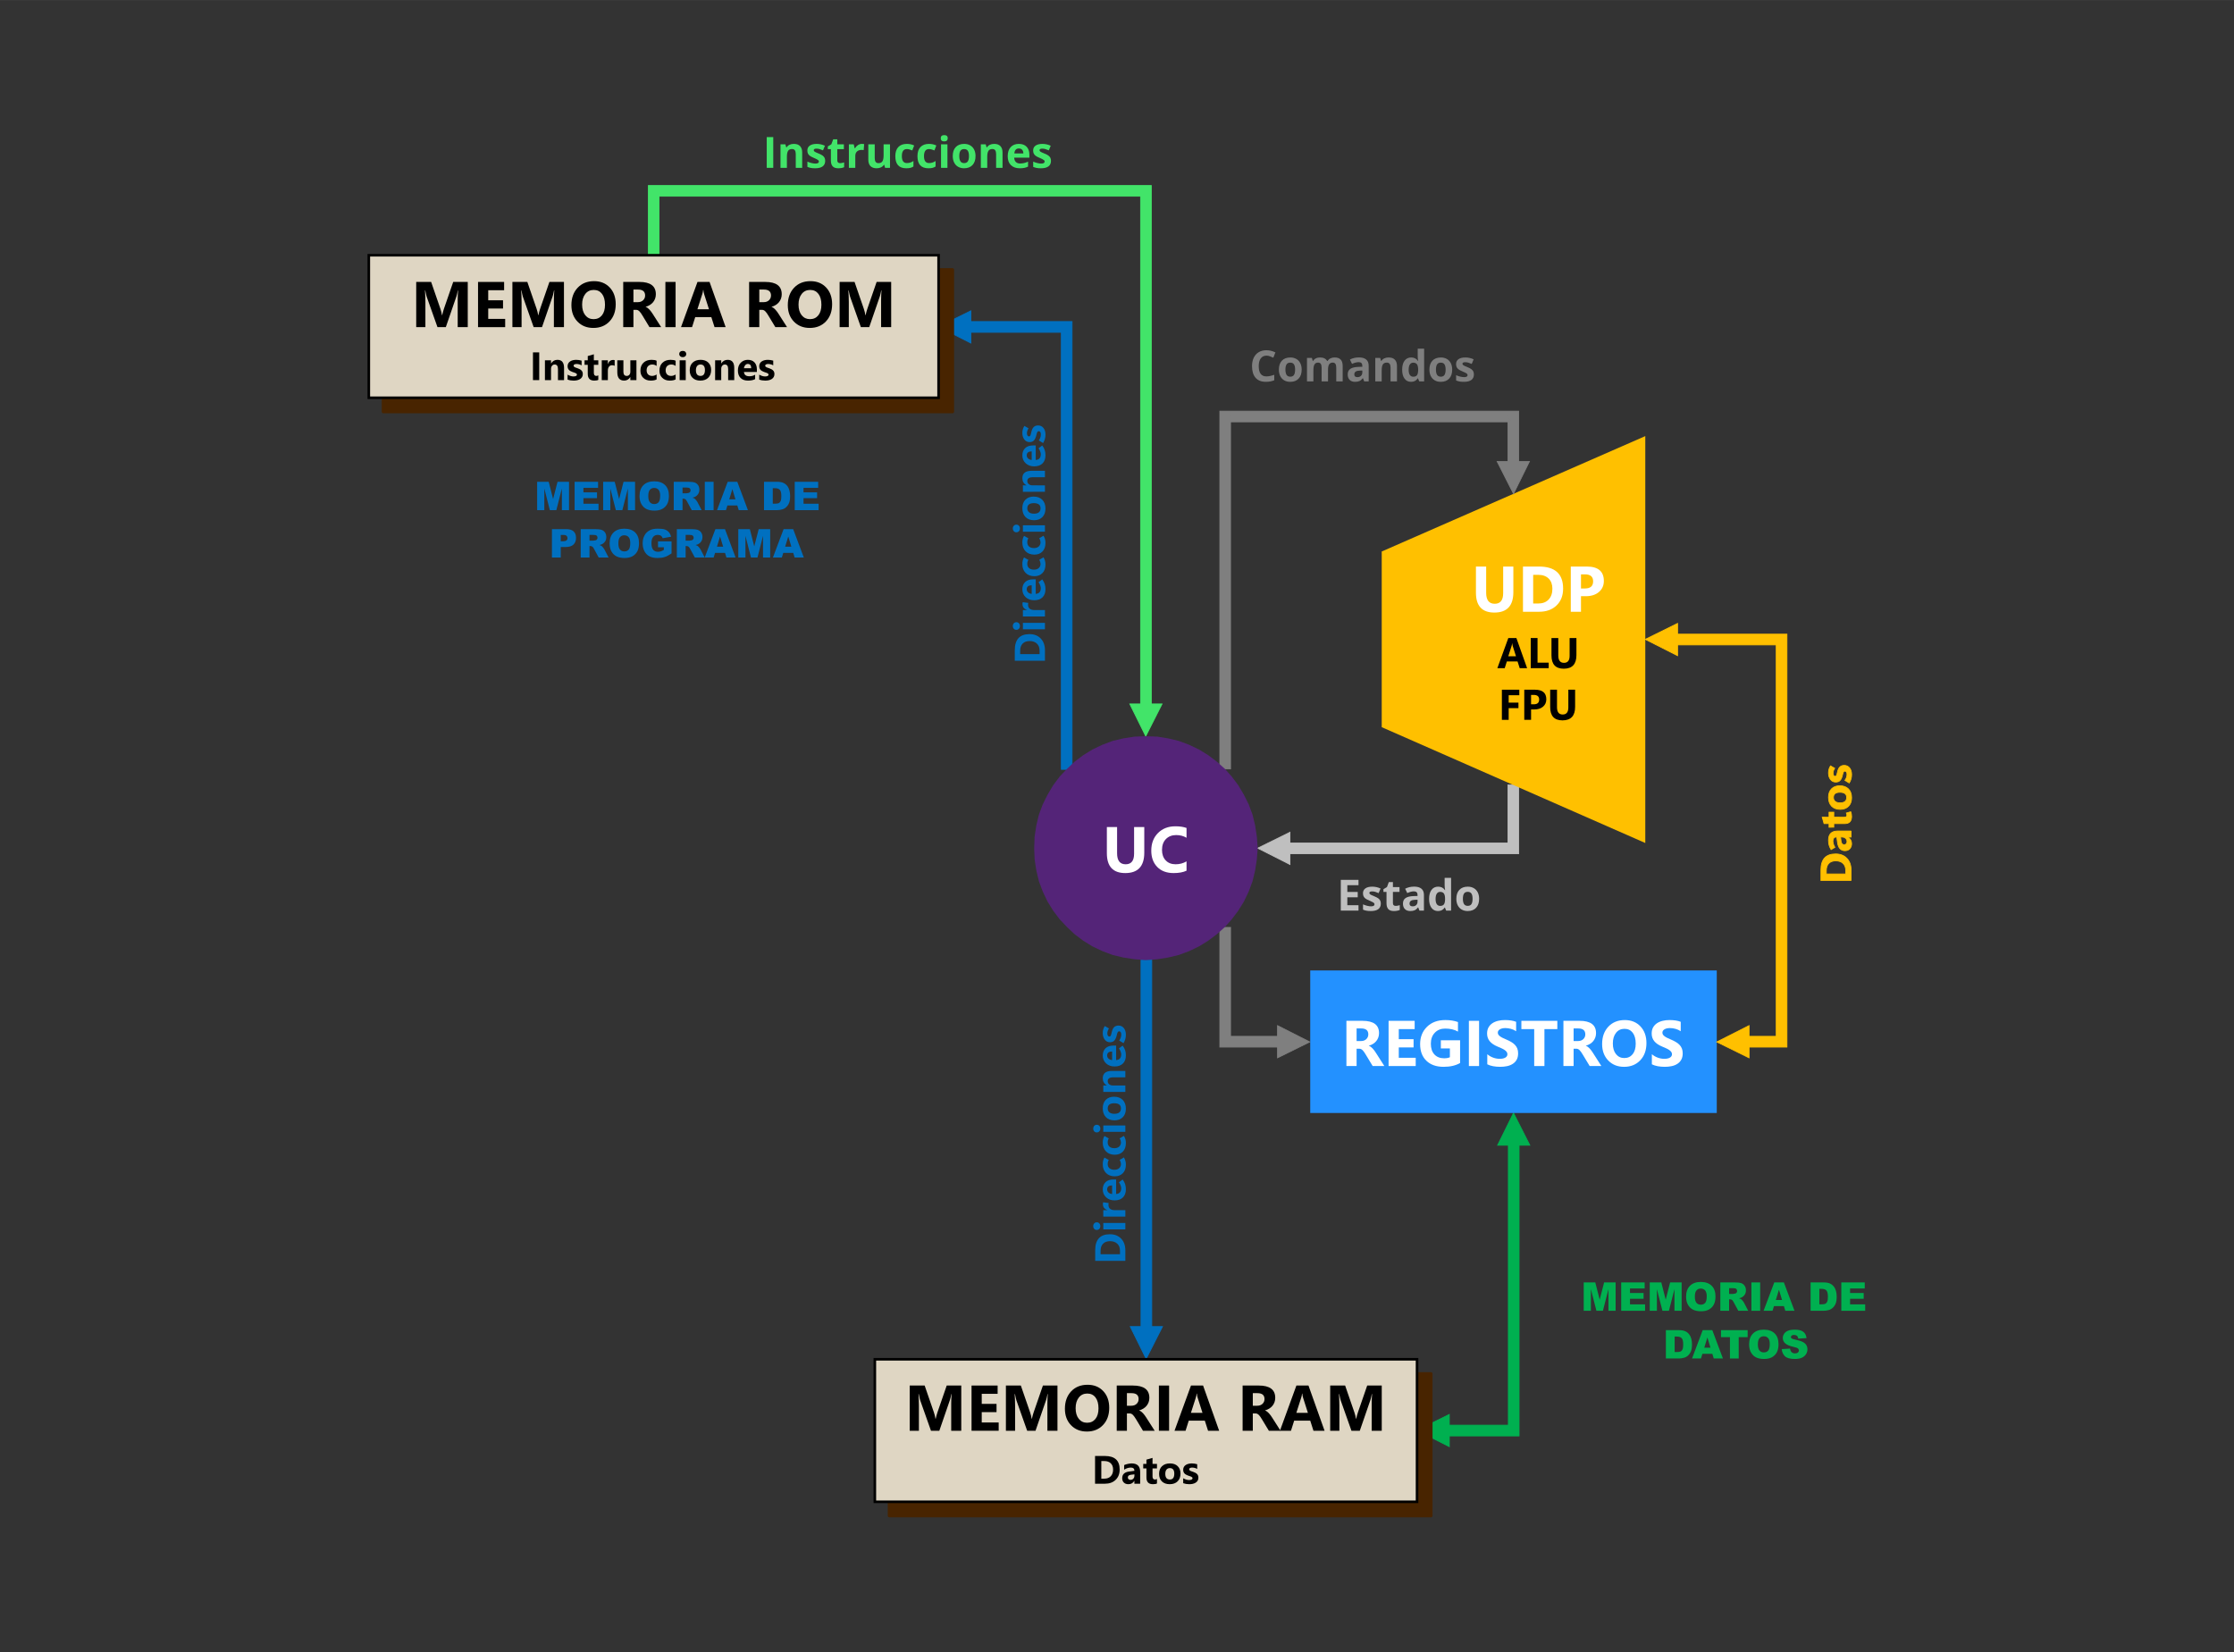 <?xml version="1.0" encoding="UTF-8"?>
<!DOCTYPE svg PUBLIC "-//W3C//DTD SVG 1.1//EN" "http://www.w3.org/Graphics/SVG/1.1/DTD/svg11.dtd">
<!-- Creator: CorelDRAW 2020 (64-Bit) -->
<svg xmlns="http://www.w3.org/2000/svg" xml:space="preserve" width="2594px" height="1919px" version="1.1" style="shape-rendering:geometricPrecision; text-rendering:geometricPrecision; image-rendering:optimizeQuality; fill-rule:evenodd; clip-rule:evenodd"
viewBox="0 0 1738.78 1286.28"
 xmlns:xlink="http://www.w3.org/1999/xlink"
 xmlns:xodm="http://www.corel.com/coreldraw/odm/2003">
 <rect x="0" y="0" width="1738.78" height="1286.28" fill="#333333" stroke="none"/>
 <defs>
  <style type="text/css">
   <![CDATA[
    .str7 {stroke:#FFC000;stroke-width:0.6;stroke-miterlimit:22.926}
    .str5 {stroke:black;stroke-width:2.01;stroke-miterlimit:22.926}
    .str0 {stroke:#0070C0;stroke-width:0.6;stroke-miterlimit:22.926}
    .str4 {stroke:#00B050;stroke-width:0.6;stroke-miterlimit:22.926}
    .str3 {stroke:#42E469;stroke-width:0.6;stroke-miterlimit:22.926}
    .str1 {stroke:#7F7F7F;stroke-width:0.6;stroke-miterlimit:22.926}
    .str2 {stroke:#BFBFBF;stroke-width:0.6;stroke-miterlimit:22.926}
    .str6 {stroke:#FFC000;stroke-width:0.6;stroke-miterlimit:22.926}
    .fil0 {fill:none}
    .fil14 {fill:none;fill-rule:nonzero}
    .fil11 {fill:#2391FF}
    .fil9 {fill:#482400}
    .fil13 {fill:#542478}
    .fil10 {fill:#DFD6C3}
    .fil5 {fill:#FFC000}
    .fil7 {fill:black;fill-rule:nonzero}
    .fil1 {fill:#0070C0;fill-rule:nonzero}
    .fil15 {fill:#0070C0;fill-rule:nonzero}
    .fil8 {fill:#00B050;fill-rule:nonzero}
    .fil4 {fill:#42E469;fill-rule:nonzero}
    .fil2 {fill:#7F7F7F;fill-rule:nonzero}
    .fil3 {fill:#BFBFBF;fill-rule:nonzero}
    .fil12 {fill:#FFC000;fill-rule:nonzero}
    .fil6 {fill:white;fill-rule:nonzero}
   ]]>
  </style>
 </defs>
 <g id="Capa_x0020_1">
  <rect class="fil0" width="1738.78" height="1286.28"/>
  <path class="fil1 str0" d="M834.43 598.9l0 -348.61 -82.79 0 0 8.38 78.77 0 -4.36 -4.35 0 344.58 8.38 0zm-78.77 -356.99l-25.14 12.41 25.14 12.73 0 -25.14z"/>
  <path class="fil2 str1" d="M949.4 721.91l0 93.18 49.27 0 0 -8.38 -45.25 0 4.36 4.36 0 -89.16 -8.38 0zm44.92 101.56l25.13 -12.4 -25.13 -12.74 0 25.14z"/>
  <path class="fil3 str2" d="M1182.02 610.96l0 53.63 -182.01 0 0 -8.38 177.99 0 -4.36 4.02 0 -49.27 8.38 0zm-177.98 62.01l-25.14 -12.74 25.14 -12.4 0 25.14z"/>
  <path class="fil4 str3" d="M512.98 198.67l0 -50.27 -4.36 4.35 383.13 0 -4.03 -4.35 0 403.9 8.38 0 0 -407.93 -391.5 0 0 54.3 8.38 0zm366.36 349.28l12.41 25.13 12.73 -25.13 -25.14 0z"/>
  <path class="fil1 str0" d="M896.44 747.38l0 289.61 -8.38 0 0 -289.61 8.38 0zm8.38 285.25l-12.74 25.14 -12.4 -25.14 25.14 0z"/>
  <polygon class="fil5" points="1280.57,656.21 1075.43,566.05 1075.43,429.29 1280.57,339.46 "/>
  <path class="fil6" d="M1177.88 460.97c0,10.57 -4.93,15.86 -14.78,15.86 -9.56,0 -14.34,-5.17 -14.34,-15.49l0 -20.33 7.96 0 0 20.42c0,5.7 2.22,8.55 6.67,8.55 4.37,0 6.56,-2.75 6.56,-8.25l0 -20.72 7.93 0 0 19.96z"/>
  <path class="fil6" d="M1185.37 476.21l0 -35.2 12.48 0c12.5,0 18.76,5.72 18.76,17.16 0,5.48 -1.71,9.86 -5.12,13.13 -3.41,3.28 -7.96,4.91 -13.64,4.91l-12.48 0zm7.94 -28.75l0 22.32 3.93 0c3.44,0 6.13,-1.03 8.09,-3.09 1.95,-2.06 2.93,-4.87 2.93,-8.43 0,-3.35 -0.97,-5.99 -2.91,-7.91 -1.94,-1.92 -4.66,-2.89 -8.16,-2.89l-3.88 0z"/>
  <path class="fil6" d="M1230.52 464.09l0 12.12 -7.94 0 0 -35.2 12.43 0c8.87,0 13.31,3.74 13.31,11.22 0,3.54 -1.28,6.39 -3.83,8.58 -2.54,2.18 -5.94,3.28 -10.19,3.28l-3.78 0zm0 -17l0 10.98 3.11 0c4.23,0 6.34,-1.85 6.34,-5.55 0,-3.62 -2.11,-5.43 -6.34,-5.43l-3.11 0z"/>
  <path class="fil7" d="M1188.59 520.12l-5.76 0 -1.67 -5.22 -8.35 0 -1.65 5.22 -5.73 0 8.54 -23.47 6.27 0 8.35 23.47zm-8.65 -9.27l-2.51 -7.89c-0.19,-0.6 -0.32,-1.3 -0.4,-2.12l-0.13 0c-0.06,0.69 -0.19,1.37 -0.41,2.05l-2.55 7.96 6 0z"/>
  <polygon class="fil7" points="1205.39,520.12 1191.41,520.12 1191.41,496.65 1196.7,496.65 1196.7,515.83 1205.39,515.83 "/>
  <path class="fil7" d="M1226.97 509.96c0,7.05 -3.29,10.57 -9.85,10.57 -6.38,0 -9.56,-3.44 -9.56,-10.32l0 -13.56 5.3 0 0 13.62c0,3.8 1.49,5.7 4.45,5.7 2.91,0 4.37,-1.84 4.37,-5.5l0 -13.82 5.29 0 0 13.31z"/>
  <polygon class="fil7" points="1182.52,541.18 1174.24,541.18 1174.24,546.94 1181.85,546.94 1181.85,551.23 1174.24,551.23 1174.24,560.35 1168.95,560.35 1168.95,536.88 1182.52,536.88 "/>
  <path class="fil7" d="M1191.67 552.26l0 8.09 -5.29 0 0 -23.47 8.28 0c5.92,0 8.88,2.49 8.88,7.48 0,2.36 -0.85,4.26 -2.55,5.72 -1.7,1.45 -3.96,2.18 -6.8,2.18l-2.52 0zm0 -11.33l0 7.32 2.08 0c2.81,0 4.22,-1.23 4.22,-3.7 0,-2.41 -1.41,-3.62 -4.22,-3.62l-2.08 0z"/>
  <path class="fil7" d="M1225.96 550.19c0,7.04 -3.28,10.56 -9.85,10.56 -6.37,0 -9.56,-3.44 -9.56,-10.32l0 -13.55 5.31 0 0 13.61c0,3.8 1.48,5.7 4.45,5.7 2.91,0 4.37,-1.83 4.37,-5.5l0 -13.81 5.28 0 0 13.31z"/>
  <path class="fil2 str1" d="M949.4 598.56l0 -278.55 232.62 0 0 43.58 -8.38 0 0 -39.55 4.36 4.35 -224.58 0 4.36 -4.35 0 274.52 -8.38 0zm241 -239.33l-12.4 25.14 -12.74 -25.14 25.14 0z"/>
  <path class="fil8 str4" d="M1182.36 887.49l0 230.28 -58.33 0 0 -8.38 53.97 0 -4.02 4.02 0 -225.92 8.38 0zm-16.76 4.03l12.4 -25.14 12.74 25.14 -25.14 0zm-37.54 234.63l-25.14 -12.74 25.14 -12.4 0 25.14z"/>
  <path class="fil2" d="M985.7 276.84c-1.91,0 -3.38,0.72 -4.43,2.15 -1.05,1.44 -1.57,3.44 -1.57,6 0,5.34 2,8.01 6,8.01 1.68,0 3.72,-0.42 6.1,-1.26l0 4.25c-1.96,0.82 -4.15,1.23 -6.57,1.23 -3.48,0 -6.14,-1.05 -7.99,-3.17 -1.84,-2.11 -2.76,-5.14 -2.76,-9.09 0,-2.49 0.45,-4.67 1.36,-6.54 0.9,-1.87 2.2,-3.3 3.89,-4.3 1.7,-1 3.69,-1.5 5.97,-1.5 2.32,0 4.65,0.56 7,1.69l-1.64 4.12c-0.89,-0.43 -1.79,-0.79 -2.69,-1.11 -0.91,-0.32 -1.8,-0.48 -2.67,-0.48z"/>
  <path id="1" class="fil2" d="M1000.48 287.7c0,1.81 0.3,3.18 0.89,4.11 0.6,0.93 1.57,1.39 2.91,1.39 1.33,0 2.28,-0.46 2.87,-1.38 0.58,-0.92 0.87,-2.3 0.87,-4.12 0,-1.81 -0.29,-3.17 -0.88,-4.07 -0.59,-0.91 -1.56,-1.36 -2.9,-1.36 -1.33,0 -2.29,0.45 -2.87,1.35 -0.6,0.9 -0.89,2.26 -0.89,4.08zm12.65 0.01c0,2.98 -0.79,5.31 -2.36,6.99 -1.57,1.68 -3.76,2.52 -6.56,2.52 -1.76,0 -3.3,-0.38 -4.65,-1.15 -1.34,-0.77 -2.37,-1.88 -3.09,-3.32 -0.72,-1.44 -1.08,-3.12 -1.08,-5.04 0,-2.99 0.78,-5.31 2.34,-6.97 1.56,-1.66 3.75,-2.49 6.58,-2.49 1.75,0 3.3,0.38 4.65,1.15 1.34,0.76 2.37,1.86 3.09,3.29 0.72,1.43 1.08,3.1 1.08,5.02z"/>
  <path id="2" class="fil2" d="M1033.64 296.89l-4.99 0 0 -10.69c0,-1.32 -0.22,-2.31 -0.66,-2.97 -0.45,-0.66 -1.14,-0.99 -2.09,-0.99 -1.28,0 -2.2,0.47 -2.78,1.41 -0.58,0.93 -0.87,2.48 -0.87,4.63l0 8.61 -4.99 0 0 -18.3 3.81 0 0.67 2.34 0.28 0c0.49,-0.84 1.2,-1.5 2.13,-1.97 0.93,-0.48 1.99,-0.71 3.19,-0.71 2.74,0 4.6,0.89 5.57,2.68l0.44 0c0.49,-0.85 1.21,-1.51 2.17,-1.98 0.95,-0.47 2.03,-0.7 3.23,-0.7 2.07,0 3.64,0.53 4.7,1.6 1.07,1.06 1.6,2.76 1.6,5.11l0 11.93 -5.01 0 0 -10.69c0,-1.32 -0.22,-2.31 -0.66,-2.97 -0.44,-0.66 -1.14,-0.99 -2.09,-0.99 -1.22,0 -2.13,0.43 -2.74,1.31 -0.6,0.87 -0.91,2.26 -0.91,4.15l0 9.19z"/>
  <path id="3" class="fil2" d="M1061.8 296.89l-0.97 -2.49 -0.13 0c-0.84,1.06 -1.71,1.8 -2.6,2.21 -0.89,0.4 -2.04,0.61 -3.47,0.61 -1.76,0 -3.14,-0.5 -4.15,-1.51 -1.01,-1 -1.52,-2.43 -1.52,-4.29 0,-1.94 0.68,-3.38 2.04,-4.3 1.36,-0.92 3.41,-1.43 6.15,-1.53l3.17 -0.1 0 -0.8c0,-1.86 -0.95,-2.79 -2.85,-2.79 -1.46,0 -3.18,0.44 -5.15,1.33l-1.65 -3.37c2.1,-1.1 4.44,-1.64 7,-1.64 2.45,0 4.34,0.53 5.64,1.6 1.32,1.07 1.97,2.69 1.97,4.88l0 12.19 -3.48 0zm-1.48 -8.48l-1.93 0.06c-1.45,0.05 -2.53,0.3 -3.24,0.79 -0.71,0.48 -1.06,1.21 -1.06,2.2 0,1.4 0.81,2.11 2.42,2.11 1.16,0 2.08,-0.34 2.77,-1 0.69,-0.67 1.04,-1.56 1.04,-2.66l0 -1.5z"/>
  <path id="4" class="fil2" d="M1087.3 296.89l-4.99 0 0 -10.69c0,-1.32 -0.24,-2.31 -0.7,-2.97 -0.47,-0.66 -1.22,-0.99 -2.24,-0.99 -1.4,0 -2.41,0.46 -3.03,1.4 -0.62,0.93 -0.93,2.48 -0.93,4.64l0 8.61 -4.99 0 0 -18.3 3.81 0 0.67 2.34 0.28 0c0.56,-0.88 1.33,-1.55 2.3,-2 0.97,-0.46 2.09,-0.68 3.33,-0.68 2.13,0 3.74,0.58 4.84,1.73 1.1,1.15 1.65,2.81 1.65,4.98l0 11.93z"/>
  <path id="5" class="fil2" d="M1098.24 297.22c-2.14,0 -3.84,-0.83 -5.07,-2.5 -1.22,-1.67 -1.83,-3.98 -1.83,-6.95 0,-3 0.62,-5.33 1.87,-7.01 1.25,-1.67 2.97,-2.51 5.17,-2.51 2.3,0 4.06,0.89 5.27,2.69l0.16 0c-0.25,-1.37 -0.37,-2.59 -0.37,-3.66l0 -5.87 5 0 0 25.48 -3.82 0 -0.97 -2.37 -0.21 0c-1.14,1.8 -2.87,2.7 -5.2,2.7zm1.76 -3.99c1.28,0 2.21,-0.37 2.81,-1.11 0.59,-0.74 0.91,-2 0.97,-3.78l0 -0.54c0,-1.96 -0.3,-3.37 -0.91,-4.22 -0.61,-0.85 -1.59,-1.27 -2.96,-1.27 -1.11,0 -1.98,0.46 -2.6,1.41 -0.61,0.94 -0.92,2.32 -0.92,4.12 0,1.8 0.32,3.14 0.94,4.04 0.62,0.9 1.51,1.35 2.67,1.35z"/>
  <path id="6" class="fil2" d="M1117.64 287.7c0,1.81 0.29,3.18 0.89,4.11 0.59,0.93 1.56,1.39 2.9,1.39 1.33,0 2.29,-0.46 2.87,-1.38 0.58,-0.92 0.87,-2.3 0.87,-4.12 0,-1.81 -0.29,-3.17 -0.88,-4.07 -0.59,-0.91 -1.55,-1.36 -2.89,-1.36 -1.33,0 -2.29,0.45 -2.88,1.35 -0.59,0.9 -0.88,2.26 -0.88,4.08zm12.64 0.01c0,2.98 -0.78,5.31 -2.35,6.99 -1.57,1.68 -3.76,2.52 -6.57,2.52 -1.75,0 -3.3,-0.38 -4.64,-1.15 -1.34,-0.77 -2.37,-1.88 -3.09,-3.32 -0.72,-1.44 -1.08,-3.12 -1.08,-5.04 0,-2.99 0.78,-5.31 2.33,-6.97 1.57,-1.66 3.76,-2.49 6.58,-2.49 1.76,0 3.31,0.38 4.65,1.15 1.34,0.76 2.37,1.86 3.09,3.29 0.72,1.43 1.08,3.1 1.08,5.02z"/>
  <path id="7" class="fil2" d="M1147.17 291.46c0,1.87 -0.64,3.3 -1.95,4.29 -1.3,0.98 -3.25,1.47 -5.85,1.47 -1.33,0 -2.46,-0.09 -3.4,-0.27 -0.94,-0.18 -1.82,-0.44 -2.64,-0.8l0 -4.12c0.93,0.44 1.97,0.8 3.14,1.1 1.16,0.29 2.18,0.44 3.06,0.44 1.82,0 2.72,-0.53 2.72,-1.58 0,-0.39 -0.12,-0.71 -0.36,-0.95 -0.24,-0.25 -0.65,-0.53 -1.24,-0.84 -0.59,-0.31 -1.37,-0.67 -2.36,-1.09 -1.41,-0.59 -2.44,-1.13 -3.1,-1.64 -0.66,-0.5 -1.14,-1.08 -1.44,-1.72 -0.3,-0.66 -0.45,-1.46 -0.45,-2.41 0,-1.62 0.63,-2.87 1.89,-3.76 1.26,-0.89 3.05,-1.33 5.36,-1.33 2.2,0 4.35,0.48 6.43,1.44l-1.5 3.59c-0.92,-0.39 -1.77,-0.72 -2.57,-0.97 -0.8,-0.25 -1.61,-0.37 -2.44,-0.37 -1.47,0 -2.21,0.39 -2.21,1.19 0,0.45 0.24,0.84 0.71,1.16 0.48,0.33 1.52,0.82 3.12,1.46 1.43,0.58 2.47,1.13 3.14,1.63 0.67,0.5 1.16,1.08 1.48,1.73 0.31,0.66 0.46,1.44 0.46,2.35z"/>
  <polygon class="fil3" points="1057.36,708.84 1043.58,708.84 1043.58,684.9 1057.36,684.9 1057.36,689.06 1048.66,689.06 1048.66,694.32 1056.76,694.32 1056.76,698.48 1048.66,698.48 1048.66,704.65 1057.36,704.65 "/>
  <path id="1" class="fil3" d="M1074.72 703.41c0,1.87 -0.65,3.3 -1.95,4.29 -1.3,0.98 -3.25,1.47 -5.85,1.47 -1.33,0 -2.47,-0.09 -3.4,-0.27 -0.94,-0.18 -1.82,-0.44 -2.64,-0.79l0 -4.13c0.93,0.44 1.97,0.8 3.13,1.1 1.16,0.29 2.19,0.44 3.07,0.44 1.82,0 2.72,-0.53 2.72,-1.58 0,-0.39 -0.12,-0.71 -0.36,-0.95 -0.24,-0.25 -0.66,-0.53 -1.24,-0.84 -0.6,-0.31 -1.38,-0.67 -2.36,-1.09 -1.41,-0.59 -2.44,-1.13 -3.1,-1.64 -0.66,-0.5 -1.14,-1.08 -1.44,-1.72 -0.3,-0.66 -0.45,-1.45 -0.45,-2.41 0,-1.62 0.63,-2.87 1.89,-3.76 1.26,-0.89 3.04,-1.33 5.36,-1.33 2.2,0 4.34,0.48 6.43,1.44l-1.51 3.59c-0.91,-0.39 -1.77,-0.72 -2.57,-0.97 -0.79,-0.25 -1.6,-0.37 -2.43,-0.37 -1.48,0 -2.21,0.39 -2.21,1.19 0,0.45 0.24,0.84 0.71,1.17 0.48,0.32 1.52,0.81 3.12,1.45 1.42,0.58 2.47,1.13 3.14,1.63 0.66,0.5 1.15,1.08 1.47,1.73 0.32,0.66 0.47,1.44 0.47,2.35z"/>
  <path id="2" class="fil3" d="M1086.33 705.18c0.87,0 1.92,-0.19 3.14,-0.57l0 3.72c-1.24,0.56 -2.77,0.84 -4.58,0.84 -2,0 -3.45,-0.5 -4.36,-1.51 -0.91,-1.01 -1.37,-2.53 -1.37,-4.54l0 -8.83 -2.39 0 0 -2.12 2.75 -1.67 1.44 -3.86 3.19 0 0 3.9 5.13 0 0 3.75 -5.13 0 0 8.82c0,0.7 0.2,1.23 0.6,1.57 0.4,0.34 0.92,0.5 1.58,0.5z"/>
  <path id="3" class="fil3" d="M1104.79 708.84l-0.97 -2.49 -0.13 0c-0.84,1.06 -1.71,1.8 -2.59,2.21 -0.89,0.41 -2.05,0.61 -3.48,0.61 -1.76,0 -3.14,-0.5 -4.15,-1.51 -1.01,-1 -1.51,-2.43 -1.51,-4.29 0,-1.94 0.68,-3.38 2.04,-4.3 1.35,-0.92 3.4,-1.43 6.14,-1.53l3.17 -0.1 0 -0.8c0,-1.86 -0.95,-2.79 -2.84,-2.79 -1.46,0 -3.18,0.44 -5.16,1.33l-1.65 -3.37c2.11,-1.1 4.44,-1.64 7.01,-1.64 2.45,0 4.33,0.53 5.64,1.6 1.31,1.07 1.97,2.69 1.97,4.88l0 12.19 -3.49 0zm-1.48 -8.48l-1.92 0.06c-1.46,0.05 -2.54,0.3 -3.25,0.79 -0.71,0.48 -1.06,1.21 -1.06,2.2 0,1.4 0.81,2.11 2.42,2.11 1.16,0 2.08,-0.34 2.78,-1 0.69,-0.67 1.03,-1.56 1.03,-2.65l0 -1.51z"/>
  <path id="4" class="fil3" d="M1119.21 709.17c-2.15,0 -3.84,-0.83 -5.07,-2.5 -1.23,-1.67 -1.84,-3.98 -1.84,-6.95 0,-3 0.62,-5.33 1.87,-7.01 1.26,-1.67 2.98,-2.51 5.17,-2.51 2.3,0 4.06,0.89 5.28,2.69l0.16 0c-0.25,-1.37 -0.38,-2.59 -0.38,-3.66l0 -5.87 5.01 0 0 25.48 -3.83 0 -0.96 -2.37 -0.22 0c-1.14,1.8 -2.86,2.7 -5.19,2.7zm1.75 -3.99c1.28,0 2.21,-0.37 2.81,-1.11 0.59,-0.74 0.92,-2 0.97,-3.78l0 -0.54c0,-1.96 -0.3,-3.37 -0.91,-4.22 -0.6,-0.85 -1.58,-1.27 -2.95,-1.27 -1.11,0 -1.98,0.46 -2.6,1.41 -0.61,0.94 -0.92,2.32 -0.92,4.12 0,1.8 0.31,3.14 0.93,4.04 0.62,0.9 1.52,1.35 2.67,1.35z"/>
  <path id="5" class="fil3" d="M1138.6 699.65c0,1.81 0.3,3.18 0.89,4.11 0.6,0.93 1.57,1.39 2.91,1.39 1.33,0 2.28,-0.46 2.87,-1.38 0.58,-0.92 0.87,-2.3 0.87,-4.12 0,-1.81 -0.29,-3.16 -0.88,-4.07 -0.59,-0.9 -1.55,-1.36 -2.9,-1.36 -1.33,0 -2.29,0.46 -2.87,1.35 -0.59,0.9 -0.89,2.26 -0.89,4.08zm12.65 0.01c0,2.98 -0.79,5.31 -2.36,6.99 -1.56,1.68 -3.75,2.52 -6.56,2.52 -1.75,0 -3.3,-0.38 -4.65,-1.15 -1.34,-0.77 -2.37,-1.88 -3.09,-3.32 -0.72,-1.44 -1.08,-3.12 -1.08,-5.04 0,-2.99 0.78,-5.31 2.34,-6.97 1.56,-1.66 3.75,-2.49 6.58,-2.49 1.75,0 3.3,0.38 4.65,1.15 1.34,0.76 2.37,1.86 3.09,3.29 0.72,1.43 1.08,3.1 1.08,5.02z"/>
  <polygon class="fil9" points="298.12,209.74 298.12,320.69 741.58,320.69 741.58,209.74 "/>
  <path class="fil9" d="M299.13 210.74l0 108.94 441.45 0 0 -108.94 -441.45 0zm-1.01 -2.01l443.46 0 0.67 0.34 0.34 0.67 0 110.95 -0.34 0.66 -0.67 0.34 -443.46 0 -0.67 -0.34 -0.33 -0.66 0 -110.95 0.33 -0.67 0.67 -0.34 0 0z"/>
  <polygon class="fil10" points="287.06,198.67 287.06,309.62 730.52,309.62 730.52,198.67 "/>
  <polygon class="fil0 str5" points="287.06,198.67 730.52,198.67 730.52,309.62 287.06,309.62 "/>
  <path class="fil7" d="M364.07 254.65l-7.83 0 0 -21.06c0,-2.28 0.1,-4.79 0.29,-7.54l-0.19 0c-0.41,2.16 -0.78,3.71 -1.11,4.67l-8.24 23.93 -6.49 0 -8.39 -23.69c-0.23,-0.63 -0.6,-2.28 -1.11,-4.91l-0.22 0c0.21,3.47 0.32,6.51 0.32,9.14l0 19.46 -7.15 0 0 -35.2 11.62 0 7.19 20.86c0.57,1.67 0.99,3.35 1.25,5.04l0.15 0c0.44,-1.95 0.91,-3.65 1.4,-5.09l7.19 -20.81 11.32 0 0 35.2z"/>
  <polygon id="1" class="fil7" points="393.19,254.65 372.07,254.65 372.07,219.45 392.37,219.45 392.37,225.9 380,225.9 380,233.74 391.52,233.74 391.52,240.16 380,240.16 380,248.22 393.19,248.22 "/>
  <path id="2" class="fil7" d="M438.95 254.65l-7.84 0 0 -21.06c0,-2.28 0.1,-4.79 0.3,-7.54l-0.2 0c-0.41,2.16 -0.78,3.71 -1.1,4.67l-8.25 23.93 -6.49 0 -8.39 -23.69c-0.23,-0.63 -0.6,-2.28 -1.11,-4.91l-0.22 0c0.21,3.47 0.32,6.51 0.32,9.14l0 19.46 -7.15 0 0 -35.2 11.62 0 7.2 20.86c0.57,1.67 0.99,3.35 1.25,5.04l0.15 0c0.43,-1.95 0.9,-3.65 1.4,-5.09l7.19 -20.81 11.32 0 0 35.2z"/>
  <path id="3" class="fil7" d="M461.82 255.26c-5.04,0 -9.15,-1.64 -12.32,-4.92 -3.18,-3.28 -4.76,-7.55 -4.76,-12.82 0,-5.57 1.61,-10.07 4.83,-13.5 3.23,-3.44 7.49,-5.17 12.82,-5.17 5.02,0 9.09,1.65 12.19,4.94 3.1,3.29 4.65,7.63 4.65,13.01 0,5.53 -1.61,10 -4.83,13.39 -3.21,3.38 -7.41,5.07 -12.58,5.07zm0.35 -29.58c-2.78,0 -5,1.04 -6.63,3.14 -1.63,2.08 -2.46,4.84 -2.46,8.28 0,3.48 0.83,6.24 2.46,8.28 1.63,2.02 3.78,3.04 6.43,3.04 2.74,0 4.9,-0.99 6.51,-2.96 1.6,-1.98 2.4,-4.71 2.4,-8.21 0,-3.66 -0.78,-6.5 -2.33,-8.52 -1.56,-2.03 -3.68,-3.05 -6.38,-3.05z"/>
  <path id="4" class="fil7" d="M514.61 254.65l-9.11 0 -5.47 -9.06c-0.41,-0.68 -0.81,-1.3 -1.18,-1.84 -0.38,-0.54 -0.76,-1 -1.14,-1.38 -0.39,-0.39 -0.79,-0.68 -1.21,-0.89 -0.42,-0.2 -0.87,-0.3 -1.36,-0.3l-2.13 0 0 13.47 -7.94 0 0 -35.2 12.57 0c8.55,0 12.82,3.19 12.82,9.57 0,1.23 -0.19,2.36 -0.57,3.4 -0.38,1.04 -0.9,1.98 -1.59,2.82 -0.69,0.83 -1.52,1.55 -2.49,2.15 -0.98,0.61 -2.06,1.08 -3.26,1.42l0 0.1c0.53,0.17 1.03,0.43 1.52,0.8 0.5,0.37 0.97,0.8 1.43,1.29 0.46,0.5 0.9,1.02 1.31,1.59 0.42,0.56 0.8,1.11 1.15,1.65l6.65 10.41zm-21.6 -29.26l0 9.8 3.43 0c1.7,0 3.07,-0.5 4.1,-1.48 1.05,-1 1.57,-2.24 1.57,-3.7 0,-3.09 -1.84,-4.62 -5.53,-4.62l-3.57 0z"/>
  <polygon id="5" class="fil7" points="525.83,254.65 517.89,254.65 517.89,219.45 525.83,219.45 "/>
  <path id="6" class="fil7" d="M564.79 254.65l-8.64 0 -2.51 -7.83 -12.52 0 -2.48 7.83 -8.6 0 12.83 -35.2 9.4 0 12.52 35.2zm-12.97 -13.92l-3.78 -11.83c-0.27,-0.89 -0.47,-1.94 -0.59,-3.17l-0.19 0c-0.09,1.03 -0.29,2.06 -0.62,3.07l-3.83 11.93 9.01 0z"/>
  <path id="7" class="fil7" d="M612.59 254.65l-9.11 0 -5.47 -9.06c-0.42,-0.68 -0.81,-1.3 -1.19,-1.84 -0.37,-0.54 -0.75,-1 -1.14,-1.38 -0.38,-0.39 -0.78,-0.68 -1.2,-0.89 -0.42,-0.2 -0.87,-0.3 -1.36,-0.3l-2.14 0 0 13.47 -7.93 0 0 -35.2 12.57 0c8.54,0 12.82,3.19 12.82,9.57 0,1.23 -0.19,2.36 -0.57,3.4 -0.38,1.04 -0.91,1.98 -1.59,2.82 -0.69,0.83 -1.52,1.55 -2.49,2.15 -0.98,0.61 -2.06,1.08 -3.26,1.42l0 0.1c0.52,0.17 1.03,0.43 1.52,0.8 0.5,0.37 0.97,0.8 1.43,1.29 0.46,0.5 0.89,1.02 1.31,1.59 0.42,0.56 0.8,1.11 1.14,1.65l6.66 10.41zm-21.61 -29.26l0 9.8 3.44 0c1.7,0 3.06,-0.5 4.1,-1.48 1.04,-1 1.57,-2.24 1.57,-3.7 0,-3.09 -1.84,-4.62 -5.53,-4.62l-3.58 0z"/>
  <path id="8" class="fil7" d="M630.26 255.26c-5.05,0 -9.15,-1.64 -12.33,-4.92 -3.17,-3.28 -4.76,-7.55 -4.76,-12.82 0,-5.57 1.61,-10.07 4.84,-13.5 3.22,-3.44 7.49,-5.17 12.81,-5.17 5.03,0 9.09,1.65 12.19,4.94 3.1,3.29 4.65,7.63 4.65,13.01 0,5.53 -1.61,10 -4.82,13.39 -3.21,3.38 -7.41,5.07 -12.58,5.07zm0.34 -29.58c-2.78,0 -4.99,1.04 -6.63,3.14 -1.63,2.08 -2.45,4.84 -2.45,8.28 0,3.48 0.82,6.24 2.45,8.28 1.64,2.02 3.78,3.04 6.43,3.04 2.74,0 4.9,-0.99 6.51,-2.96 1.6,-1.98 2.41,-4.71 2.41,-8.21 0,-3.66 -0.78,-6.5 -2.33,-8.52 -1.56,-2.03 -3.69,-3.05 -6.39,-3.05z"/>
  <path id="9" class="fil7" d="M693.63 254.65l-7.84 0 0 -21.06c0,-2.28 0.1,-4.79 0.29,-7.54l-0.19 0c-0.41,2.16 -0.78,3.71 -1.1,4.67l-8.25 23.93 -6.49 0 -8.39 -23.69c-0.23,-0.63 -0.6,-2.28 -1.11,-4.91l-0.22 0c0.21,3.47 0.32,6.51 0.32,9.14l0 19.46 -7.15 0 0 -35.2 11.62 0 7.2 20.86c0.57,1.67 0.99,3.35 1.25,5.04l0.15 0c0.43,-1.95 0.9,-3.65 1.4,-5.09l7.19 -20.81 11.32 0 0 35.2z"/>
  <polygon class="fil7" points="419.69,295.88 414.82,295.88 414.82,274.29 419.69,274.29 "/>
  <path id="1" class="fil7" d="M439.02 295.88l-4.74 0 0 -8.57c0,-2.39 -0.86,-3.58 -2.56,-3.58 -0.83,0 -1.5,0.31 -2.03,0.95 -0.54,0.63 -0.81,1.44 -0.81,2.41l0 8.79 -4.75 0 0 -15.42 4.75 0 0 2.44 0.07 0c1.13,-1.88 2.78,-2.81 4.95,-2.81 3.41,0 5.12,2.11 5.12,6.35l0 9.44z"/>
  <path id="2" class="fil7" d="M441.77 295.47l0 -3.85c0.79,0.47 1.57,0.82 2.35,1.05 0.77,0.24 1.51,0.35 2.2,0.35 0.85,0 1.51,-0.11 2,-0.35 0.49,-0.23 0.73,-0.58 0.73,-1.05 0,-0.3 -0.11,-0.55 -0.33,-0.75 -0.22,-0.21 -0.51,-0.38 -0.86,-0.53 -0.34,-0.15 -0.72,-0.29 -1.13,-0.41 -0.41,-0.12 -0.81,-0.25 -1.19,-0.4 -0.61,-0.23 -1.15,-0.48 -1.62,-0.75 -0.47,-0.26 -0.86,-0.57 -1.17,-0.93 -0.32,-0.35 -0.56,-0.75 -0.72,-1.22 -0.17,-0.46 -0.26,-1 -0.26,-1.63 0,-0.87 0.19,-1.61 0.57,-2.23 0.37,-0.63 0.88,-1.14 1.51,-1.53 0.62,-0.4 1.34,-0.69 2.15,-0.88 0.81,-0.18 1.65,-0.27 2.52,-0.27 0.69,0 1.37,0.05 2.08,0.16 0.7,0.1 1.4,0.25 2.08,0.45l0 3.68c-0.61,-0.36 -1.25,-0.62 -1.94,-0.79 -0.69,-0.18 -1.36,-0.27 -2.02,-0.27 -0.32,0 -0.61,0.03 -0.88,0.09 -0.28,0.05 -0.53,0.13 -0.74,0.24 -0.21,0.1 -0.37,0.24 -0.49,0.4 -0.12,0.17 -0.18,0.36 -0.18,0.57 0,0.28 0.09,0.52 0.27,0.72 0.18,0.2 0.41,0.37 0.71,0.52 0.29,0.15 0.61,0.28 0.97,0.39 0.35,0.12 0.71,0.24 1.06,0.35 0.63,0.23 1.21,0.47 1.72,0.73 0.51,0.26 0.95,0.56 1.31,0.92 0.37,0.35 0.65,0.76 0.85,1.23 0.19,0.48 0.29,1.04 0.29,1.69 0,0.91 -0.2,1.69 -0.6,2.34 -0.39,0.65 -0.92,1.17 -1.57,1.58 -0.66,0.41 -1.42,0.7 -2.28,0.89 -0.86,0.18 -1.75,0.28 -2.67,0.28 -1.7,0 -3.27,-0.27 -4.72,-0.79z"/>
  <path id="3" class="fil7" d="M465.67 295.7c-0.7,0.37 -1.76,0.56 -3.17,0.56 -3.35,0 -5.03,-1.75 -5.03,-5.23l0 -7.06 -2.5 0 0 -3.51 2.5 0 0 -3.32 4.74 -1.36 0 4.68 3.46 0 0 3.51 -3.46 0 0 6.24c0,1.6 0.64,2.4 1.91,2.4 0.51,0 1.02,-0.14 1.55,-0.43l0 3.52z"/>
  <path id="4" class="fil7" d="M478.41 284.75c-0.57,-0.31 -1.24,-0.46 -2,-0.46 -1.03,0 -1.84,0.38 -2.43,1.13 -0.58,0.76 -0.87,1.79 -0.87,3.1l0 7.36 -4.75 0 0 -15.42 4.75 0 0 2.86 0.06 0c0.76,-2.09 2.11,-3.13 4.07,-3.13 0.5,0 0.89,0.06 1.17,0.18l0 4.38z"/>
  <path id="5" class="fil7" d="M495.36 295.88l-4.74 0 0 -2.35 -0.07 0c-1.18,1.82 -2.75,2.73 -4.71,2.73 -3.58,0 -5.37,-2.17 -5.37,-6.49l0 -9.31 4.75 0 0 8.88c0,2.18 0.86,3.27 2.59,3.27 0.85,0 1.53,-0.3 2.05,-0.89 0.51,-0.6 0.76,-1.41 0.76,-2.43l0 -8.83 4.74 0 0 15.42z"/>
  <path id="6" class="fil7" d="M511.06 295.33c-1.08,0.62 -2.63,0.93 -4.66,0.93 -2.36,0 -4.28,-0.72 -5.75,-2.16 -1.46,-1.43 -2.2,-3.28 -2.2,-5.55 0,-2.62 0.79,-4.69 2.36,-6.2 1.57,-1.51 3.67,-2.26 6.3,-2.26 1.82,0 3.13,0.24 3.95,0.72l0 4.04c-1,-0.75 -2.11,-1.12 -3.33,-1.12 -1.37,0 -2.45,0.4 -3.25,1.2 -0.79,0.79 -1.2,1.9 -1.2,3.3 0,1.36 0.39,2.44 1.15,3.22 0.76,0.78 1.81,1.16 3.15,1.16 1.18,0 2.34,-0.37 3.48,-1.11l0 3.83z"/>
  <path id="7" class="fil7" d="M525.86 295.33c-1.08,0.62 -2.63,0.93 -4.65,0.93 -2.37,0 -4.29,-0.72 -5.75,-2.16 -1.47,-1.43 -2.2,-3.28 -2.2,-5.55 0,-2.62 0.78,-4.69 2.35,-6.2 1.57,-1.51 3.67,-2.26 6.31,-2.26 1.81,0 3.13,0.24 3.94,0.72l0 4.04c-0.99,-0.75 -2.1,-1.12 -3.33,-1.12 -1.36,0 -2.44,0.4 -3.25,1.2 -0.79,0.79 -1.19,1.9 -1.19,3.3 0,1.36 0.38,2.44 1.14,3.22 0.76,0.78 1.82,1.16 3.15,1.16 1.19,0 2.34,-0.37 3.48,-1.11l0 3.83z"/>
  <path id="8" class="fil7" d="M531.38 278.02c-0.8,0 -1.46,-0.24 -1.97,-0.71 -0.51,-0.48 -0.77,-1.06 -0.77,-1.76 0,-0.71 0.26,-1.29 0.77,-1.74 0.51,-0.46 1.17,-0.68 1.97,-0.68 0.82,0 1.48,0.22 1.99,0.68 0.5,0.45 0.76,1.03 0.76,1.74 0,0.72 -0.26,1.32 -0.76,1.78 -0.51,0.46 -1.17,0.69 -1.99,0.69zm2.35 17.86l-4.75 0 0 -15.42 4.75 0 0 15.42z"/>
  <path id="9" class="fil7" d="M545.08 296.26c-2.56,0 -4.58,-0.72 -6.05,-2.16 -1.47,-1.44 -2.21,-3.4 -2.21,-5.87 0,-2.55 0.76,-4.55 2.29,-5.98 1.52,-1.44 3.59,-2.16 6.19,-2.16 2.56,0 4.56,0.72 6.02,2.16 1.45,1.43 2.18,3.34 2.18,5.71 0,2.56 -0.75,4.59 -2.25,6.07 -1.5,1.49 -3.55,2.23 -6.17,2.23zm0.13 -12.53c-1.13,0 -2,0.39 -2.62,1.16 -0.62,0.77 -0.94,1.87 -0.94,3.28 0,2.96 1.2,4.44 3.59,4.44 2.28,0 3.42,-1.52 3.42,-4.56 0,-2.88 -1.15,-4.32 -3.45,-4.32z"/>
  <path id="10" class="fil7" d="M571.48 295.88l-4.74 0 0 -8.57c0,-2.39 -0.85,-3.58 -2.56,-3.58 -0.82,0 -1.5,0.31 -2.03,0.95 -0.54,0.63 -0.8,1.44 -0.8,2.41l0 8.79 -4.76 0 0 -15.42 4.76 0 0 2.44 0.06 0c1.13,-1.88 2.78,-2.81 4.95,-2.81 3.42,0 5.12,2.11 5.12,6.35l0 9.44z"/>
  <path id="11" class="fil7" d="M589.1 289.53l-10.06 0c0.16,2.23 1.58,3.35 4.23,3.35 1.7,0 3.19,-0.4 4.47,-1.2l0 3.44c-1.42,0.76 -3.27,1.14 -5.55,1.14 -2.49,0 -4.42,-0.69 -5.8,-2.08 -1.37,-1.37 -2.06,-3.3 -2.06,-5.77 0,-2.56 0.74,-4.59 2.23,-6.08 1.49,-1.5 3.31,-2.24 5.48,-2.24 2.25,0 3.99,0.66 5.22,2 1.22,1.33 1.84,3.15 1.84,5.43l0 2.01zm-4.41 -2.93c0,-2.2 -0.89,-3.31 -2.68,-3.31 -0.76,0 -1.43,0.32 -1.98,0.95 -0.56,0.63 -0.89,1.42 -1.02,2.36l5.68 0z"/>
  <path id="12" class="fil7" d="M590.92 295.47l0 -3.85c0.79,0.47 1.57,0.82 2.34,1.05 0.78,0.24 1.51,0.35 2.21,0.35 0.84,0 1.51,-0.11 1.99,-0.35 0.49,-0.23 0.73,-0.58 0.73,-1.05 0,-0.3 -0.11,-0.55 -0.33,-0.75 -0.22,-0.21 -0.5,-0.38 -0.85,-0.53 -0.34,-0.15 -0.72,-0.29 -1.14,-0.41 -0.41,-0.12 -0.8,-0.25 -1.18,-0.4 -0.61,-0.23 -1.15,-0.48 -1.62,-0.75 -0.47,-0.26 -0.86,-0.57 -1.18,-0.93 -0.31,-0.35 -0.55,-0.75 -0.72,-1.22 -0.16,-0.46 -0.25,-1 -0.25,-1.63 0,-0.87 0.19,-1.61 0.57,-2.23 0.37,-0.63 0.87,-1.14 1.5,-1.53 0.63,-0.4 1.35,-0.69 2.16,-0.88 0.8,-0.18 1.64,-0.27 2.52,-0.27 0.68,0 1.37,0.05 2.07,0.16 0.71,0.1 1.4,0.25 2.09,0.45l0 3.68c-0.61,-0.36 -1.25,-0.62 -1.94,-0.79 -0.69,-0.18 -1.36,-0.27 -2.03,-0.27 -0.31,0 -0.6,0.03 -0.88,0.09 -0.27,0.05 -0.52,0.13 -0.73,0.24 -0.21,0.1 -0.38,0.24 -0.49,0.4 -0.13,0.17 -0.18,0.36 -0.18,0.57 0,0.28 0.08,0.52 0.26,0.72 0.19,0.2 0.42,0.37 0.71,0.52 0.3,0.15 0.62,0.28 0.97,0.39 0.36,0.12 0.71,0.24 1.07,0.35 0.63,0.23 1.2,0.47 1.72,0.73 0.5,0.26 0.95,0.56 1.31,0.92 0.37,0.35 0.65,0.76 0.84,1.23 0.2,0.48 0.3,1.04 0.3,1.69 0,0.91 -0.2,1.69 -0.6,2.34 -0.4,0.65 -0.92,1.17 -1.58,1.58 -0.66,0.41 -1.42,0.7 -2.27,0.89 -0.86,0.18 -1.75,0.28 -2.68,0.28 -1.69,0 -3.26,-0.27 -4.71,-0.79z"/>
  <polygon class="fil4" points="596.77,130.63 596.77,106.7 601.85,106.7 601.85,130.63 "/>
  <path id="1" class="fil4" d="M624.36 130.63l-5 0 0 -10.69c0,-1.31 -0.23,-2.31 -0.7,-2.97 -0.47,-0.66 -1.21,-0.99 -2.24,-0.99 -1.39,0 -2.4,0.47 -3.02,1.4 -0.62,0.93 -0.93,2.48 -0.93,4.64l0 8.61 -4.99 0 0 -18.3 3.81 0 0.67 2.35 0.28 0c0.55,-0.89 1.32,-1.56 2.3,-2.01 0.97,-0.45 2.08,-0.68 3.32,-0.68 2.13,0 3.74,0.58 4.85,1.73 1.1,1.15 1.65,2.81 1.65,4.98l0 11.93z"/>
  <path id="2" class="fil4" d="M642.26 125.2c0,1.88 -0.64,3.31 -1.95,4.29 -1.3,0.98 -3.25,1.48 -5.85,1.48 -1.33,0 -2.46,-0.09 -3.4,-0.27 -0.94,-0.19 -1.82,-0.45 -2.64,-0.8l0 -4.12c0.93,0.43 1.97,0.8 3.13,1.09 1.17,0.3 2.19,0.44 3.07,0.44 1.82,0 2.72,-0.52 2.72,-1.57 0,-0.39 -0.12,-0.71 -0.36,-0.96 -0.24,-0.24 -0.66,-0.52 -1.24,-0.84 -0.59,-0.3 -1.38,-0.67 -2.36,-1.09 -1.41,-0.58 -2.44,-1.13 -3.1,-1.63 -0.66,-0.51 -1.14,-1.08 -1.44,-1.73 -0.3,-0.65 -0.45,-1.45 -0.45,-2.4 0,-1.62 0.63,-2.88 1.89,-3.77 1.26,-0.88 3.04,-1.33 5.36,-1.33 2.2,0 4.34,0.48 6.43,1.44l-1.51 3.59c-0.91,-0.39 -1.77,-0.71 -2.56,-0.96 -0.8,-0.26 -1.61,-0.38 -2.44,-0.38 -1.48,0 -2.21,0.4 -2.21,1.2 0,0.44 0.24,0.83 0.71,1.16 0.48,0.33 1.52,0.81 3.12,1.46 1.42,0.58 2.47,1.12 3.14,1.62 0.66,0.51 1.16,1.08 1.47,1.73 0.32,0.66 0.47,1.45 0.47,2.35z"/>
  <path id="3" class="fil4" d="M653.87 126.98c0.87,0 1.92,-0.19 3.14,-0.58l0 3.73c-1.24,0.56 -2.77,0.84 -4.58,0.84 -2,0 -3.45,-0.51 -4.36,-1.52 -0.91,-1.01 -1.37,-2.52 -1.37,-4.54l0 -8.83 -2.39 0 0 -2.11 2.75 -1.67 1.44 -3.86 3.19 0 0 3.89 5.13 0 0 3.75 -5.13 0 0 8.82c0,0.71 0.2,1.23 0.6,1.57 0.4,0.34 0.92,0.51 1.58,0.51z"/>
  <path id="4" class="fil4" d="M670.92 111.99c0.67,0 1.24,0.05 1.68,0.15l-0.37 4.68c-0.41,-0.11 -0.89,-0.16 -1.48,-0.16 -1.59,0 -2.83,0.41 -3.72,1.23 -0.88,0.81 -1.33,1.96 -1.33,3.43l0 9.31 -4.99 0 0 -18.3 3.78 0 0.73 3.08 0.25 0c0.57,-1.02 1.34,-1.85 2.3,-2.48 0.96,-0.62 2.01,-0.94 3.15,-0.94z"/>
  <path id="5" class="fil4" d="M688.89 130.63l-0.67 -2.34 -0.26 0c-0.54,0.85 -1.3,1.51 -2.28,1.98 -0.98,0.46 -2.1,0.7 -3.35,0.7 -2.15,0 -3.77,-0.58 -4.86,-1.73 -1.09,-1.15 -1.64,-2.81 -1.64,-4.97l0 -11.94 5 0 0 10.69c0,1.31 0.23,2.31 0.7,2.97 0.47,0.66 1.21,0.99 2.24,0.99 1.39,0 2.4,-0.47 3.02,-1.4 0.62,-0.94 0.94,-2.48 0.94,-4.64l0 -8.61 4.99 0 0 18.3 -3.83 0z"/>
  <path id="6" class="fil4" d="M705.39 130.97c-5.7,0 -8.54,-3.13 -8.54,-9.38 0,-3.12 0.77,-5.49 2.32,-7.13 1.55,-1.64 3.77,-2.47 6.66,-2.47 2.11,0 4.01,0.42 5.69,1.24l-1.47 3.86c-0.79,-0.31 -1.51,-0.57 -2.19,-0.77 -0.68,-0.2 -1.35,-0.3 -2.03,-0.3 -2.6,0 -3.89,1.84 -3.89,5.53 0,3.57 1.29,5.36 3.89,5.36 0.96,0 1.85,-0.13 2.67,-0.39 0.81,-0.25 1.63,-0.65 2.45,-1.2l0 4.28c-0.8,0.52 -1.62,0.87 -2.45,1.07 -0.82,0.2 -1.86,0.3 -3.11,0.3z"/>
  <path id="7" class="fil4" d="M722.62 130.97c-5.69,0 -8.54,-3.13 -8.54,-9.38 0,-3.12 0.78,-5.49 2.32,-7.13 1.56,-1.64 3.77,-2.47 6.66,-2.47 2.12,0 4.02,0.42 5.7,1.24l-1.47 3.86c-0.79,-0.31 -1.52,-0.57 -2.19,-0.77 -0.68,-0.2 -1.36,-0.3 -2.03,-0.3 -2.6,0 -3.9,1.84 -3.9,5.53 0,3.57 1.3,5.36 3.9,5.36 0.95,0 1.84,-0.13 2.66,-0.39 0.82,-0.25 1.64,-0.65 2.45,-1.2l0 4.28c-0.8,0.52 -1.62,0.87 -2.44,1.07 -0.82,0.2 -1.86,0.3 -3.12,0.3z"/>
  <path id="8" class="fil4" d="M732.22 107.59c0,-1.62 0.9,-2.43 2.71,-2.43 1.81,0 2.72,0.81 2.72,2.43 0,0.78 -0.23,1.38 -0.68,1.81 -0.45,0.43 -1.13,0.65 -2.04,0.65 -1.81,0 -2.71,-0.82 -2.71,-2.46zm5.2 23.04l-4.99 0 0 -18.3 4.99 0 0 18.3z"/>
  <path id="9" class="fil4" d="M746.64 121.45c0,1.81 0.29,3.18 0.89,4.1 0.59,0.93 1.56,1.39 2.9,1.39 1.33,0 2.28,-0.45 2.87,-1.38 0.58,-0.92 0.87,-2.29 0.87,-4.11 0,-1.81 -0.29,-3.17 -0.88,-4.08 -0.59,-0.9 -1.55,-1.35 -2.89,-1.35 -1.33,0 -2.29,0.45 -2.88,1.35 -0.59,0.9 -0.88,2.26 -0.88,4.08zm12.64 0.01c0,2.98 -0.78,5.3 -2.35,6.99 -1.57,1.68 -3.76,2.52 -6.57,2.52 -1.75,0 -3.3,-0.39 -4.64,-1.16 -1.35,-0.77 -2.37,-1.87 -3.09,-3.31 -0.72,-1.44 -1.08,-3.13 -1.08,-5.04 0,-3 0.77,-5.32 2.33,-6.98 1.57,-1.66 3.76,-2.49 6.58,-2.49 1.76,0 3.31,0.38 4.65,1.15 1.34,0.76 2.37,1.86 3.09,3.29 0.72,1.43 1.08,3.11 1.08,5.03z"/>
  <path id="10" class="fil4" d="M780.3 130.63l-5 0 0 -10.69c0,-1.31 -0.23,-2.31 -0.7,-2.97 -0.47,-0.66 -1.21,-0.99 -2.24,-0.99 -1.39,0 -2.4,0.47 -3.02,1.4 -0.62,0.93 -0.94,2.48 -0.94,4.64l0 8.61 -4.99 0 0 -18.3 3.81 0 0.67 2.35 0.28 0c0.56,-0.89 1.33,-1.56 2.3,-2.01 0.98,-0.45 2.09,-0.68 3.33,-0.68 2.13,0 3.74,0.58 4.84,1.73 1.1,1.15 1.66,2.81 1.66,4.98l0 11.93z"/>
  <path id="11" class="fil4" d="M793.02 115.55c-1.06,0 -1.89,0.33 -2.49,1 -0.6,0.67 -0.94,1.62 -1.03,2.85l7.01 0c-0.02,-1.23 -0.34,-2.18 -0.97,-2.85 -0.62,-0.67 -1.46,-1 -2.52,-1zm0.71 15.42c-2.95,0 -5.26,-0.82 -6.91,-2.45 -1.66,-1.62 -2.49,-3.92 -2.49,-6.9 0,-3.07 0.76,-5.44 2.3,-7.11 1.53,-1.68 3.65,-2.52 6.36,-2.52 2.58,0 4.6,0.74 6.04,2.21 1.44,1.48 2.16,3.5 2.16,6.1l0 2.42 -11.81 0c0.06,1.42 0.48,2.53 1.26,3.33 0.79,0.8 1.9,1.2 3.31,1.2 1.11,0 2.15,-0.12 3.13,-0.35 0.98,-0.23 2.01,-0.59 3.08,-1.1l0 3.87c-0.88,0.44 -1.81,0.77 -2.8,0.98 -0.99,0.21 -2.2,0.32 -3.63,0.32z"/>
  <path id="12" class="fil4" d="M818 125.2c0,1.88 -0.64,3.31 -1.95,4.29 -1.3,0.98 -3.25,1.48 -5.85,1.48 -1.33,0 -2.46,-0.09 -3.4,-0.27 -0.94,-0.19 -1.82,-0.45 -2.64,-0.8l0 -4.12c0.93,0.43 1.97,0.8 3.14,1.09 1.16,0.3 2.18,0.44 3.06,0.44 1.82,0 2.72,-0.52 2.72,-1.57 0,-0.39 -0.12,-0.71 -0.36,-0.96 -0.24,-0.24 -0.65,-0.52 -1.24,-0.84 -0.59,-0.3 -1.37,-0.67 -2.36,-1.09 -1.41,-0.58 -2.44,-1.13 -3.1,-1.63 -0.66,-0.51 -1.14,-1.08 -1.44,-1.73 -0.3,-0.65 -0.45,-1.45 -0.45,-2.4 0,-1.62 0.63,-2.88 1.89,-3.77 1.26,-0.88 3.05,-1.33 5.36,-1.33 2.21,0 4.35,0.48 6.43,1.44l-1.5 3.59c-0.92,-0.39 -1.77,-0.71 -2.57,-0.96 -0.8,-0.26 -1.61,-0.38 -2.44,-0.38 -1.47,0 -2.21,0.4 -2.21,1.2 0,0.44 0.24,0.83 0.71,1.16 0.48,0.33 1.52,0.81 3.12,1.46 1.43,0.58 2.48,1.12 3.14,1.62 0.67,0.51 1.16,1.08 1.48,1.73 0.31,0.66 0.46,1.45 0.46,2.35z"/>
  <polygon class="fil9" points="691.97,1069.17 691.97,1180.12 1113.98,1180.12 1113.98,1069.17 "/>
  <path class="fil9" d="M692.98 1070.17l0 108.94 419.99 0 0 -108.94 -419.99 0zm-1.01 -2.01l422.01 0 0.67 0.34 0.33 0.67 0 110.95 -0.33 0.67 -0.67 0.33 -422.01 0 -0.67 -0.33 -0.33 -0.67 0 -110.95 0.33 -0.67 0.67 -0.34 0 0z"/>
  <polygon class="fil10" points="680.91,1058.11 680.91,1169.06 1102.92,1169.06 1102.92,1058.11 "/>
  <polygon class="fil0 str5" points="680.91,1058.11 1102.92,1058.11 1102.92,1169.06 680.91,1169.06 "/>
  <path class="fil7" d="M748.18 1113.75l-7.83 0 0 -21.07c0,-2.27 0.1,-4.78 0.29,-7.53l-0.19 0c-0.41,2.16 -0.78,3.71 -1.11,4.67l-8.24 23.93 -6.49 0 -8.39 -23.69c-0.23,-0.64 -0.6,-2.28 -1.11,-4.91l-0.22 0c0.21,3.47 0.32,6.51 0.32,9.13l0 19.47 -7.15 0 0 -35.2 11.62 0 7.19 20.86c0.57,1.67 0.99,3.35 1.25,5.04l0.15 0c0.44,-1.95 0.91,-3.65 1.4,-5.09l7.19 -20.81 11.32 0 0 35.2z"/>
  <polygon id="1" class="fil7" points="777.3,1113.75 756.18,1113.75 756.18,1078.55 776.48,1078.55 776.48,1085 764.11,1085 764.11,1092.83 775.63,1092.83 775.63,1099.26 764.11,1099.26 764.11,1107.31 777.3,1107.31 "/>
  <path id="2" class="fil7" d="M823.06 1113.75l-7.84 0 0 -21.07c0,-2.27 0.1,-4.78 0.3,-7.53l-0.2 0c-0.41,2.16 -0.78,3.71 -1.1,4.67l-8.25 23.93 -6.49 0 -8.39 -23.69c-0.23,-0.64 -0.6,-2.28 -1.11,-4.91l-0.22 0c0.21,3.47 0.32,6.51 0.32,9.13l0 19.47 -7.15 0 0 -35.2 11.62 0 7.2 20.86c0.57,1.67 0.99,3.35 1.25,5.04l0.15 0c0.43,-1.95 0.9,-3.65 1.4,-5.09l7.19 -20.81 11.32 0 0 35.2z"/>
  <path id="3" class="fil7" d="M845.93 1114.36c-5.04,0 -9.15,-1.64 -12.32,-4.92 -3.18,-3.28 -4.76,-7.56 -4.76,-12.83 0,-5.56 1.61,-10.06 4.83,-13.5 3.23,-3.43 7.49,-5.16 12.81,-5.16 5.03,0 9.1,1.65 12.2,4.94 3.1,3.29 4.65,7.63 4.65,13.01 0,5.53 -1.61,10 -4.83,13.38 -3.21,3.39 -7.41,5.08 -12.58,5.08zm0.35 -29.58c-2.79,0 -5,1.04 -6.63,3.13 -1.64,2.09 -2.46,4.85 -2.46,8.28 0,3.49 0.82,6.25 2.46,8.28 1.63,2.03 3.78,3.05 6.43,3.05 2.74,0 4.9,-0.99 6.51,-2.96 1.6,-1.98 2.4,-4.71 2.4,-8.22 0,-3.65 -0.78,-6.49 -2.33,-8.52 -1.56,-2.03 -3.69,-3.04 -6.38,-3.04z"/>
  <path id="4" class="fil7" d="M898.72 1113.75l-9.11 0 -5.47 -9.06c-0.41,-0.69 -0.81,-1.3 -1.19,-1.84 -0.37,-0.54 -0.75,-1 -1.13,-1.38 -0.39,-0.39 -0.79,-0.68 -1.21,-0.89 -0.42,-0.2 -0.87,-0.3 -1.36,-0.3l-2.14 0 0 13.47 -7.93 0 0 -35.2 12.57 0c8.55,0 12.82,3.19 12.82,9.57 0,1.23 -0.19,2.36 -0.57,3.4 -0.38,1.04 -0.91,1.98 -1.59,2.81 -0.69,0.83 -1.52,1.55 -2.49,2.16 -0.98,0.61 -2.06,1.08 -3.26,1.42l0 0.1c0.53,0.17 1.03,0.43 1.52,0.8 0.5,0.37 0.97,0.79 1.43,1.29 0.46,0.49 0.9,1.02 1.31,1.58 0.42,0.56 0.8,1.12 1.14,1.66l6.66 10.41zm-21.61 -29.26l0 9.79 3.44 0c1.7,0 3.07,-0.49 4.1,-1.47 1.05,-1 1.57,-2.24 1.57,-3.71 0,-3.08 -1.84,-4.61 -5.53,-4.61l-3.58 0z"/>
  <polygon id="5" class="fil7" points="909.94,1113.75 902,1113.75 902,1078.55 909.94,1078.55 "/>
  <path id="6" class="fil7" d="M948.9 1113.75l-8.64 0 -2.51 -7.84 -12.52 0 -2.48 7.84 -8.6 0 12.82 -35.2 9.41 0 12.52 35.2zm-12.97 -13.92l-3.78 -11.83c-0.27,-0.89 -0.47,-1.95 -0.59,-3.17l-0.2 0c-0.08,1.03 -0.28,2.05 -0.61,3.07l-3.83 11.93 9.01 0z"/>
  <path id="7" class="fil7" d="M996.69 1113.75l-9.1 0 -5.48 -9.06c-0.41,-0.69 -0.8,-1.3 -1.18,-1.84 -0.38,-0.54 -0.75,-1 -1.14,-1.38 -0.38,-0.39 -0.79,-0.68 -1.2,-0.89 -0.42,-0.2 -0.88,-0.3 -1.36,-0.3l-2.14 0 0 13.47 -7.93 0 0 -35.2 12.57 0c8.54,0 12.82,3.19 12.82,9.57 0,1.23 -0.2,2.36 -0.57,3.4 -0.38,1.04 -0.91,1.98 -1.6,2.81 -0.68,0.83 -1.51,1.55 -2.48,2.16 -0.98,0.61 -2.07,1.08 -3.26,1.42l0 0.1c0.52,0.17 1.03,0.43 1.52,0.8 0.5,0.37 0.97,0.79 1.43,1.29 0.46,0.49 0.89,1.02 1.31,1.58 0.42,0.56 0.8,1.12 1.14,1.66l6.65 10.41zm-21.6 -29.26l0 9.79 3.44 0c1.7,0 3.06,-0.49 4.09,-1.47 1.05,-1 1.58,-2.24 1.58,-3.71 0,-3.08 -1.84,-4.61 -5.53,-4.61l-3.58 0z"/>
  <path id="8" class="fil7" d="M1030.94 1113.75l-8.64 0 -2.5 -7.84 -12.52 0 -2.48 7.84 -8.6 0 12.82 -35.2 9.4 0 12.52 35.2zm-12.96 -13.92l-3.78 -11.83c-0.28,-0.89 -0.48,-1.95 -0.59,-3.17l-0.2 0c-0.08,1.03 -0.28,2.05 -0.61,3.07l-3.83 11.93 9.01 0z"/>
  <path id="9" class="fil7" d="M1075.46 1113.75l-7.84 0 0 -21.07c0,-2.27 0.1,-4.78 0.3,-7.53l-0.2 0c-0.41,2.16 -0.78,3.71 -1.1,4.67l-8.25 23.93 -6.49 0 -8.39 -23.69c-0.23,-0.64 -0.6,-2.28 -1.11,-4.91l-0.22 0c0.21,3.47 0.32,6.51 0.32,9.13l0 19.47 -7.15 0 0 -35.2 11.62 0 7.2 20.86c0.57,1.67 0.99,3.35 1.25,5.04l0.15 0c0.43,-1.95 0.9,-3.65 1.4,-5.09l7.19 -20.81 11.32 0 0 35.2z"/>
  <path class="fil7" d="M852.31 1154.98l0 -21.59 7.66 0c7.67,0 11.5,3.5 11.5,10.52 0,3.36 -1.05,6.05 -3.14,8.06 -2.09,2.01 -4.88,3.01 -8.36,3.01l-7.66 0zm4.87 -17.64l0 13.69 2.41 0c2.11,0 3.76,-0.63 4.96,-1.89 1.2,-1.27 1.8,-2.99 1.8,-5.17 0,-2.06 -0.6,-3.68 -1.78,-4.85 -1.2,-1.18 -2.86,-1.78 -5.01,-1.78l-2.38 0z"/>
  <path id="1" class="fil7" d="M887.42 1154.98l-4.5 0 0 -2.22 -0.07 0c-1.03,1.73 -2.56,2.59 -4.59,2.59 -1.5,0 -2.67,-0.42 -3.53,-1.27 -0.86,-0.84 -1.29,-1.98 -1.29,-3.39 0,-2.99 1.78,-4.72 5.32,-5.18l4.19 -0.56c0,-1.68 -0.92,-2.53 -2.75,-2.53 -1.83,0 -3.58,0.55 -5.24,1.64l0 -3.58c0.67,-0.34 1.57,-0.64 2.72,-0.9 1.15,-0.27 2.2,-0.4 3.14,-0.4 4.4,0 6.6,2.2 6.6,6.58l0 9.22zm-4.47 -6.27l0 -1.03 -2.8 0.35c-1.55,0.21 -2.32,0.9 -2.32,2.1 0,0.54 0.18,0.99 0.56,1.33 0.38,0.35 0.89,0.52 1.53,0.52 0.89,0 1.62,-0.31 2.18,-0.92 0.56,-0.62 0.85,-1.4 0.85,-2.35z"/>
  <path id="2" class="fil7" d="M900.5 1154.8c-0.7,0.37 -1.76,0.55 -3.17,0.55 -3.35,0 -5.03,-1.74 -5.03,-5.22l0 -7.06 -2.5 0 0 -3.51 2.5 0 0 -3.33 4.74 -1.35 0 4.68 3.46 0 0 3.51 -3.46 0 0 6.23c0,1.61 0.64,2.41 1.91,2.41 0.5,0 1.02,-0.14 1.55,-0.44l0 3.53z"/>
  <path id="3" class="fil7" d="M910.41 1155.35c-2.57,0 -4.59,-0.72 -6.06,-2.15 -1.47,-1.44 -2.2,-3.4 -2.2,-5.87 0,-2.55 0.76,-4.55 2.28,-5.99 1.53,-1.44 3.6,-2.16 6.19,-2.16 2.56,0 4.57,0.72 6.03,2.16 1.45,1.44 2.18,3.35 2.18,5.72 0,2.56 -0.75,4.58 -2.25,6.07 -1.5,1.48 -3.56,2.22 -6.17,2.22zm0.13 -12.52c-1.13,0 -2,0.38 -2.63,1.15 -0.62,0.78 -0.93,1.88 -0.93,3.29 0,2.96 1.2,4.44 3.59,4.44 2.27,0 3.41,-1.52 3.41,-4.56 0,-2.88 -1.15,-4.32 -3.44,-4.32z"/>
  <path id="4" class="fil7" d="M920.91 1154.57l0 -3.85c0.78,0.47 1.57,0.82 2.34,1.05 0.78,0.23 1.51,0.35 2.21,0.35 0.84,0 1.51,-0.12 1.99,-0.35 0.49,-0.23 0.73,-0.58 0.73,-1.05 0,-0.31 -0.11,-0.56 -0.33,-0.76 -0.22,-0.2 -0.5,-0.37 -0.85,-0.52 -0.35,-0.15 -0.73,-0.29 -1.14,-0.41 -0.41,-0.12 -0.8,-0.26 -1.18,-0.4 -0.62,-0.24 -1.16,-0.49 -1.62,-0.75 -0.47,-0.27 -0.86,-0.57 -1.18,-0.93 -0.31,-0.35 -0.56,-0.75 -0.72,-1.22 -0.17,-0.46 -0.25,-1.01 -0.25,-1.64 0,-0.86 0.19,-1.61 0.56,-2.23 0.38,-0.62 0.88,-1.13 1.51,-1.52 0.63,-0.4 1.35,-0.69 2.15,-0.88 0.81,-0.18 1.65,-0.28 2.53,-0.28 0.68,0 1.37,0.06 2.07,0.16 0.71,0.11 1.4,0.26 2.08,0.46l0 3.68c-0.6,-0.36 -1.24,-0.62 -1.93,-0.8 -0.69,-0.17 -1.37,-0.26 -2.03,-0.26 -0.31,0 -0.61,0.03 -0.88,0.08 -0.28,0.06 -0.52,0.14 -0.73,0.25 -0.21,0.1 -0.38,0.23 -0.5,0.4 -0.12,0.17 -0.18,0.36 -0.18,0.57 0,0.27 0.09,0.52 0.27,0.72 0.19,0.2 0.42,0.37 0.71,0.52 0.29,0.14 0.62,0.27 0.97,0.39 0.36,0.12 0.71,0.23 1.07,0.35 0.63,0.22 1.2,0.46 1.71,0.73 0.51,0.26 0.95,0.56 1.32,0.92 0.36,0.35 0.65,0.76 0.84,1.23 0.2,0.47 0.29,1.03 0.29,1.69 0,0.91 -0.19,1.69 -0.59,2.34 -0.4,0.65 -0.92,1.17 -1.58,1.58 -0.66,0.4 -1.42,0.7 -2.28,0.89 -0.85,0.18 -1.74,0.27 -2.67,0.27 -1.7,0 -3.26,-0.26 -4.71,-0.78z"/>
  <polygon class="fil11" points="1019.79,755.43 1019.79,866.38 1336.21,866.38 1336.21,755.43 "/>
  <path class="fil6" d="M1077.48 829.84l-9.1 0 -5.48 -9.06c-0.41,-0.68 -0.8,-1.3 -1.18,-1.84 -0.38,-0.54 -0.75,-1 -1.14,-1.38 -0.38,-0.39 -0.79,-0.68 -1.2,-0.89 -0.42,-0.2 -0.88,-0.3 -1.36,-0.3l-2.14 0 0 13.47 -7.93 0 0 -35.2 12.57 0c8.54,0 12.82,3.19 12.82,9.57 0,1.23 -0.2,2.36 -0.57,3.4 -0.38,1.04 -0.91,1.98 -1.6,2.82 -0.68,0.83 -1.51,1.55 -2.48,2.15 -0.98,0.61 -2.07,1.08 -3.26,1.42l0 0.1c0.52,0.17 1.03,0.43 1.52,0.8 0.5,0.37 0.97,0.8 1.43,1.29 0.46,0.5 0.89,1.02 1.31,1.58 0.42,0.57 0.8,1.12 1.14,1.66l6.65 10.41zm-21.6 -29.26l0 9.8 3.44 0c1.7,0 3.06,-0.5 4.09,-1.48 1.05,-1 1.58,-2.24 1.58,-3.7 0,-3.09 -1.84,-4.62 -5.53,-4.62l-3.58 0z"/>
  <polygon id="1" class="fil6" points="1101.89,829.84 1080.77,829.84 1080.77,794.64 1101.07,794.64 1101.07,801.09 1088.71,801.09 1088.71,808.93 1100.22,808.93 1100.22,815.35 1088.71,815.35 1088.71,823.41 1101.89,823.41 "/>
  <path id="2" class="fil6" d="M1136.43 827.49c-3.44,1.97 -7.71,2.96 -12.82,2.96 -5.66,0 -10.13,-1.56 -13.39,-4.7 -3.26,-3.13 -4.9,-7.45 -4.9,-12.94 0,-5.54 1.79,-10.04 5.36,-13.53 3.56,-3.49 8.31,-5.24 14.23,-5.24 3.73,0 7.03,0.52 9.87,1.55l0 7.44c-2.72,-1.57 -6.04,-2.35 -9.97,-2.35 -3.29,0 -5.96,1.06 -8.03,3.2 -2.08,2.14 -3.11,4.99 -3.11,8.56 0,3.61 0.93,6.41 2.78,8.39 1.86,1.98 4.37,2.97 7.53,2.97 1.9,0 3.41,-0.27 4.51,-0.81l0 -6.87 -7.04 0 0 -6.34 14.98 0 0 17.71z"/>
  <polygon id="3" class="fil6" points="1151.21,829.84 1143.27,829.84 1143.27,794.64 1151.21,794.64 "/>
  <path id="4" class="fil6" d="M1157.59 828.49l0 -7.86c1.42,1.2 2.97,2.1 4.64,2.69 1.67,0.6 3.35,0.9 5.05,0.9 1.01,0 1.88,-0.09 2.62,-0.27 0.74,-0.18 1.36,-0.43 1.87,-0.75 0.5,-0.32 0.87,-0.7 1.11,-1.13 0.25,-0.43 0.37,-0.9 0.37,-1.41 0,-0.69 -0.19,-1.3 -0.59,-1.84 -0.39,-0.54 -0.93,-1.05 -1.61,-1.5 -0.68,-0.46 -1.48,-0.9 -2.42,-1.32 -0.93,-0.43 -1.93,-0.87 -3.02,-1.31 -2.74,-1.14 -4.8,-2.54 -6.15,-4.2 -1.35,-1.65 -2.02,-3.64 -2.02,-5.98 0,-1.84 0.37,-3.41 1.1,-4.73 0.74,-1.32 1.74,-2.4 3.01,-3.26 1.27,-0.84 2.74,-1.47 4.41,-1.87 1.67,-0.41 3.43,-0.61 5.3,-0.61 1.84,0 3.46,0.12 4.88,0.34 1.41,0.22 2.71,0.56 3.91,1.02l0 7.34c-0.59,-0.41 -1.23,-0.77 -1.92,-1.08 -0.7,-0.31 -1.42,-0.57 -2.16,-0.78 -0.73,-0.2 -1.46,-0.35 -2.19,-0.45 -0.73,-0.09 -1.42,-0.14 -2.07,-0.14 -0.91,0 -1.72,0.08 -2.46,0.25 -0.74,0.17 -1.36,0.42 -1.87,0.73 -0.5,0.31 -0.89,0.68 -1.18,1.11 -0.28,0.44 -0.41,0.92 -0.41,1.46 0,0.59 0.15,1.12 0.46,1.58 0.31,0.47 0.76,0.92 1.33,1.33 0.57,0.42 1.27,0.83 2.09,1.23 0.81,0.4 1.74,0.81 2.77,1.24 1.41,0.59 2.67,1.21 3.79,1.88 1.12,0.66 2.09,1.41 2.88,2.24 0.81,0.84 1.42,1.79 1.85,2.87 0.43,1.06 0.63,2.31 0.63,3.73 0,1.97 -0.36,3.62 -1.11,4.96 -0.74,1.33 -1.75,2.41 -3.03,3.23 -1.28,0.83 -2.76,1.43 -4.45,1.79 -1.7,0.36 -3.49,0.53 -5.37,0.53 -1.93,0 -3.77,-0.16 -5.51,-0.48 -1.74,-0.33 -3.26,-0.82 -4.53,-1.48z"/>
  <polygon id="5" class="fil6" points="1212.11,801.09 1202.07,801.09 1202.07,829.84 1194.11,829.84 1194.11,801.09 1184.13,801.09 1184.13,794.64 1212.11,794.64 "/>
  <path id="6" class="fil6" d="M1246.39 829.84l-9.11 0 -5.47 -9.06c-0.41,-0.68 -0.81,-1.3 -1.18,-1.84 -0.38,-0.54 -0.76,-1 -1.14,-1.38 -0.39,-0.39 -0.79,-0.68 -1.21,-0.89 -0.42,-0.2 -0.87,-0.3 -1.36,-0.3l-2.14 0 0 13.47 -7.93 0 0 -35.2 12.57 0c8.55,0 12.82,3.19 12.82,9.57 0,1.23 -0.19,2.36 -0.57,3.4 -0.38,1.04 -0.91,1.98 -1.59,2.82 -0.69,0.83 -1.52,1.55 -2.49,2.15 -0.98,0.61 -2.06,1.08 -3.26,1.42l0 0.1c0.53,0.17 1.03,0.43 1.52,0.8 0.5,0.37 0.97,0.8 1.43,1.29 0.46,0.5 0.9,1.02 1.31,1.58 0.42,0.57 0.8,1.12 1.14,1.66l6.66 10.41zm-21.61 -29.26l0 9.8 3.44 0c1.7,0 3.07,-0.5 4.1,-1.48 1.05,-1 1.57,-2.24 1.57,-3.7 0,-3.09 -1.84,-4.62 -5.53,-4.62l-3.58 0z"/>
  <path id="7" class="fil6" d="M1264.06 830.45c-5.04,0 -9.15,-1.64 -12.33,-4.92 -3.17,-3.28 -4.76,-7.55 -4.76,-12.83 0,-5.56 1.61,-10.06 4.84,-13.5 3.23,-3.43 7.49,-5.16 12.81,-5.16 5.03,0 9.09,1.65 12.19,4.94 3.1,3.29 4.66,7.63 4.66,13.01 0,5.53 -1.61,10 -4.83,13.38 -3.21,3.39 -7.41,5.08 -12.58,5.08zm0.34 -29.58c-2.78,0 -4.99,1.04 -6.62,3.14 -1.64,2.08 -2.46,4.84 -2.46,8.28 0,3.48 0.82,6.24 2.46,8.27 1.63,2.03 3.78,3.05 6.42,3.05 2.74,0 4.91,-0.99 6.51,-2.96 1.6,-1.98 2.41,-4.71 2.41,-8.21 0,-3.66 -0.78,-6.5 -2.33,-8.53 -1.56,-2.02 -3.69,-3.04 -6.39,-3.04z"/>
  <path id="8" class="fil6" d="M1285.69 828.49l0 -7.86c1.42,1.2 2.97,2.1 4.64,2.69 1.67,0.6 3.35,0.9 5.05,0.9 1.01,0 1.88,-0.09 2.62,-0.27 0.75,-0.18 1.37,-0.43 1.87,-0.75 0.5,-0.32 0.87,-0.7 1.11,-1.13 0.25,-0.43 0.37,-0.9 0.37,-1.41 0,-0.69 -0.19,-1.3 -0.59,-1.84 -0.39,-0.54 -0.93,-1.05 -1.6,-1.5 -0.68,-0.46 -1.49,-0.9 -2.43,-1.32 -0.93,-0.43 -1.93,-0.87 -3.01,-1.31 -2.75,-1.14 -4.8,-2.54 -6.15,-4.2 -1.35,-1.65 -2.02,-3.64 -2.02,-5.98 0,-1.84 0.36,-3.41 1.09,-4.73 0.74,-1.32 1.75,-2.4 3.01,-3.26 1.28,-0.84 2.74,-1.47 4.41,-1.87 1.67,-0.41 3.44,-0.61 5.31,-0.61 1.83,0 3.46,0.12 4.87,0.34 1.41,0.22 2.72,0.56 3.92,1.02l0 7.34c-0.6,-0.41 -1.24,-0.77 -1.93,-1.08 -0.7,-0.31 -1.42,-0.57 -2.16,-0.78 -0.72,-0.2 -1.46,-0.35 -2.19,-0.45 -0.73,-0.09 -1.42,-0.14 -2.07,-0.14 -0.91,0 -1.72,0.08 -2.46,0.25 -0.73,0.17 -1.35,0.42 -1.86,0.73 -0.51,0.31 -0.9,0.68 -1.19,1.11 -0.27,0.44 -0.41,0.92 -0.41,1.46 0,0.59 0.15,1.12 0.46,1.58 0.31,0.47 0.76,0.92 1.34,1.33 0.57,0.42 1.26,0.83 2.08,1.23 0.82,0.4 1.75,0.81 2.78,1.24 1.4,0.59 2.66,1.21 3.78,1.88 1.13,0.66 2.09,1.41 2.89,2.24 0.8,0.84 1.41,1.79 1.84,2.87 0.43,1.06 0.64,2.31 0.64,3.73 0,1.97 -0.37,3.62 -1.12,4.96 -0.74,1.33 -1.75,2.41 -3.03,3.23 -1.27,0.83 -2.76,1.43 -4.45,1.79 -1.7,0.36 -3.49,0.53 -5.37,0.53 -1.93,0 -3.76,-0.16 -5.51,-0.48 -1.74,-0.33 -3.26,-0.82 -4.53,-1.48z"/>
  <path class="fil12 str6" d="M1301.69 493.64l89.16 0 0 321.45 -33.52 0 0 -8.38 29.16 0 -4.02 4.36 0 -313.4 4.02 4.35 -84.8 0 0 -8.38zm4.02 16.76l-25.14 -12.73 25.14 -12.41 0 25.14zm55.64 313.07l-25.14 -12.4 25.14 -12.74 0 25.14z"/>
  <polygon class="fil13" points="804.93,660.23 805.27,651.18 806.61,642.47 808.62,634.09 811.64,626.05 815.32,618.67 819.68,611.3 824.71,604.59 830.41,598.56 836.44,592.86 843.14,587.83 850.18,583.48 857.89,579.79 865.94,576.77 874.32,574.76 883.03,573.42 891.75,573.08 900.8,573.42 909.18,574.76 917.56,576.77 925.6,579.79 933.31,583.48 940.35,587.83 947.05,592.86 953.42,598.56 958.78,604.59 963.81,611.3 968.17,618.67 971.86,626.05 974.87,634.09 976.89,642.47 978.23,651.18 978.9,660.23 978.23,668.95 976.89,677.66 974.87,686.04 971.86,694.09 968.17,701.8 963.81,708.84 958.78,715.54 953.42,721.57 947.05,727.27 940.35,732.3 933.31,736.66 925.6,740.34 917.56,743.36 909.18,745.37 900.8,746.71 891.75,747.38 883.03,746.71 874.32,745.37 865.94,743.36 857.89,740.34 850.18,736.66 843.14,732.3 836.44,727.27 830.41,721.57 824.71,715.54 819.68,708.84 815.32,701.8 811.64,694.09 808.62,686.04 806.61,677.66 805.27,668.95 "/>
  <path class="fil6" d="M890.62 663.76c0,10.57 -4.93,15.86 -14.78,15.86 -9.56,0 -14.34,-5.17 -14.34,-15.49l0 -20.33 7.96 0 0 20.42c0,5.7 2.22,8.55 6.67,8.55 4.37,0 6.56,-2.75 6.56,-8.25l0 -20.72 7.93 0 0 19.96z"/>
  <path id="1" class="fil6" d="M923.51 677.76c-2.56,1.24 -5.92,1.86 -10.06,1.86 -5.4,0 -9.65,-1.59 -12.74,-4.76 -3.1,-3.18 -4.64,-7.41 -4.64,-12.7 0,-5.63 1.73,-10.2 5.21,-13.7 3.48,-3.5 8,-5.25 13.54,-5.25 3.44,0 6.34,0.43 8.69,1.3l0 7.64c-2.35,-1.41 -5.03,-2.11 -8.05,-2.11 -3.3,0 -5.97,1.04 -8,3.11 -2.03,2.08 -3.04,4.9 -3.04,8.45 0,3.4 0.95,6.12 2.87,8.14 1.91,2.02 4.49,3.03 7.73,3.03 3.1,0 5.93,-0.75 8.49,-2.26l0 7.25z"/>
  <polygon class="fil1" points="418.08,375.03 427.08,375.03 430.5,388.46 433.94,375.03 442.9,375.03 442.9,397.11 437.32,397.11 437.32,380.28 433.01,397.11 427.96,397.11 423.66,380.28 423.66,397.11 418.08,397.11 "/>
  <polygon id="1" class="fil1" points="447.24,375.03 465.5,375.03 465.5,379.75 454.09,379.75 454.09,383.26 464.67,383.26 464.67,387.76 454.09,387.76 454.09,392.11 465.84,392.11 465.84,397.11 447.24,397.11 "/>
  <polygon id="2" class="fil1" points="469.45,375.03 478.45,375.03 481.88,388.46 485.32,375.03 494.28,375.03 494.28,397.11 488.69,397.11 488.69,380.28 484.39,397.11 479.33,397.11 475.03,380.28 475.03,397.11 469.45,397.11 "/>
  <path id="3" class="fil1" d="M497.76 386.08c0,-3.6 1,-6.41 3.01,-8.41 2.01,-2.01 4.8,-3.01 8.39,-3.01 3.67,0 6.51,0.99 8.5,2.95 1.98,1.98 2.98,4.74 2.98,8.29 0,2.58 -0.44,4.7 -1.3,6.35 -0.87,1.65 -2.13,2.93 -3.77,3.85 -1.65,0.92 -3.69,1.38 -6.14,1.38 -2.49,0 -4.55,-0.4 -6.19,-1.19 -1.63,-0.8 -2.95,-2.05 -3.96,-3.77 -1.02,-1.71 -1.52,-3.86 -1.52,-6.44zm6.81 0.02c0,2.23 0.42,3.83 1.24,4.8 0.84,0.97 1.97,1.46 3.4,1.46 1.46,0 2.6,-0.48 3.4,-1.43 0.81,-0.96 1.21,-2.66 1.21,-5.13 0,-2.08 -0.42,-3.6 -1.26,-4.55 -0.84,-0.96 -1.98,-1.44 -3.42,-1.44 -1.37,0 -2.48,0.49 -3.32,1.46 -0.83,0.97 -1.25,2.58 -1.25,4.83z"/>
  <path id="4" class="fil1" d="M524.4 397.11l0 -22.08 11.37 0c2.1,0 3.72,0.18 4.83,0.54 1.11,0.36 2.01,1.04 2.7,2.01 0.68,0.98 1.02,2.18 1.02,3.59 0,1.22 -0.26,2.28 -0.79,3.17 -0.52,0.9 -1.24,1.62 -2.16,2.17 -0.58,0.35 -1.38,0.64 -2.39,0.87 0.81,0.28 1.4,0.54 1.77,0.82 0.25,0.18 0.61,0.57 1.09,1.16 0.48,0.59 0.79,1.05 0.95,1.37l3.32 6.38 -7.71 0 -3.64 -6.73c-0.47,-0.88 -0.88,-1.44 -1.24,-1.71 -0.49,-0.33 -1.05,-0.5 -1.67,-0.5l-0.61 0 0 8.94 -6.84 0zm6.84 -13.11l2.89 0c0.31,0 0.91,-0.1 1.81,-0.3 0.45,-0.09 0.82,-0.32 1.1,-0.69 0.29,-0.38 0.43,-0.81 0.43,-1.29 0,-0.71 -0.22,-1.26 -0.67,-1.64 -0.46,-0.39 -1.31,-0.58 -2.55,-0.58l-3.01 0 0 4.5z"/>
  <polygon id="5" class="fil1" points="548.57,375.03 555.42,375.03 555.42,397.11 548.57,397.11 "/>
  <path id="6" class="fil1" d="M573.88 393.47l-7.73 0 -1.11 3.64 -6.97 0 8.31 -22.08 7.47 0 8.28 22.08 -7.15 0 -1.1 -3.64zm-1.45 -4.78l-2.41 -7.94 -2.42 7.94 4.83 0z"/>
  <path id="7" class="fil1" d="M594.66 375.03l10.14 0c1.99,0 3.61,0.27 4.84,0.81 1.23,0.55 2.24,1.32 3.05,2.33 0.8,1.02 1.38,2.2 1.74,3.55 0.37,1.34 0.55,2.77 0.55,4.27 0,2.36 -0.27,4.19 -0.81,5.49 -0.53,1.3 -1.28,2.39 -2.23,3.27 -0.96,0.88 -1.98,1.46 -3.08,1.76 -1.49,0.4 -2.85,0.6 -4.06,0.6l-10.14 0 0 -22.08zm6.81 4.99l0 12.06 1.68 0c1.43,0 2.44,-0.16 3.05,-0.47 0.6,-0.32 1.07,-0.87 1.42,-1.66 0.34,-0.79 0.51,-2.06 0.51,-3.83 0,-2.34 -0.38,-3.94 -1.14,-4.8 -0.77,-0.86 -2.04,-1.3 -3.81,-1.3l-1.71 0z"/>
  <polygon id="8" class="fil1" points="618.55,375.03 636.81,375.03 636.81,379.75 625.4,379.75 625.4,383.26 635.97,383.26 635.97,387.76 625.4,387.76 625.4,392.11 637.15,392.11 637.15,397.11 618.55,397.11 "/>
  <path class="fil1" d="M429.59 411.9l11.35 0c2.47,0 4.32,0.59 5.55,1.76 1.23,1.18 1.85,2.86 1.85,5.03 0,2.23 -0.67,3.98 -2.02,5.23 -1.34,1.26 -3.39,1.89 -6.14,1.89l-3.75 0 0 8.17 -6.84 0 0 -22.08zm6.84 9.44l1.69 0c1.32,0 2.25,-0.23 2.79,-0.69 0.53,-0.46 0.8,-1.05 0.8,-1.76 0,-0.69 -0.23,-1.28 -0.7,-1.76 -0.46,-0.49 -1.34,-0.73 -2.62,-0.73l-1.96 0 0 4.94z"/>
  <path id="1" class="fil1" d="M451.98 433.98l0 -22.08 11.37 0c2.11,0 3.72,0.18 4.83,0.55 1.12,0.35 2.02,1.03 2.7,2 0.68,0.99 1.02,2.18 1.02,3.59 0,1.23 -0.26,2.28 -0.78,3.17 -0.52,0.9 -1.24,1.62 -2.16,2.17 -0.58,0.35 -1.38,0.64 -2.4,0.88 0.81,0.27 1.41,0.54 1.78,0.81 0.24,0.18 0.61,0.57 1.09,1.16 0.47,0.59 0.79,1.05 0.95,1.37l3.31 6.38 -7.71 0 -3.64 -6.73c-0.46,-0.88 -0.88,-1.44 -1.24,-1.7 -0.49,-0.34 -1.05,-0.51 -1.67,-0.51l-0.6 0 0 8.94 -6.85 0zm6.85 -13.11l2.88 0c0.31,0 0.92,-0.1 1.81,-0.3 0.45,-0.09 0.82,-0.32 1.11,-0.69 0.28,-0.38 0.43,-0.8 0.43,-1.29 0,-0.71 -0.23,-1.26 -0.68,-1.64 -0.45,-0.39 -1.3,-0.58 -2.55,-0.58l-3 0 0 4.5z"/>
  <path id="2" class="fil1" d="M474.48 422.96c0,-3.61 1.01,-6.41 3.01,-8.42 2.01,-2.01 4.81,-3.01 8.4,-3.01 3.67,0 6.5,0.99 8.49,2.96 1.99,1.97 2.98,4.73 2.98,8.29 0,2.58 -0.43,4.69 -1.3,6.34 -0.86,1.65 -2.12,2.93 -3.76,3.85 -1.65,0.92 -3.69,1.38 -6.14,1.38 -2.49,0 -4.55,-0.4 -6.19,-1.19 -1.63,-0.79 -2.95,-2.05 -3.97,-3.76 -1.01,-1.72 -1.52,-3.86 -1.52,-6.44zm6.82 0.01c0,2.23 0.41,3.83 1.24,4.8 0.83,0.97 1.97,1.46 3.39,1.46 1.47,0 2.61,-0.48 3.41,-1.43 0.81,-0.95 1.21,-2.66 1.21,-5.13 0,-2.08 -0.42,-3.59 -1.26,-4.55 -0.84,-0.96 -1.98,-1.44 -3.42,-1.44 -1.38,0 -2.49,0.49 -3.32,1.46 -0.84,0.97 -1.25,2.58 -1.25,4.83z"/>
  <path id="3" class="fil1" d="M512.14 425.99l0 -4.59 10.54 0 0 9.39c-2.02,1.38 -3.8,2.32 -5.35,2.81 -1.55,0.5 -3.39,0.75 -5.52,0.75 -2.62,0 -4.76,-0.45 -6.41,-1.34 -1.65,-0.89 -2.93,-2.22 -3.84,-3.99 -0.91,-1.76 -1.36,-3.79 -1.36,-6.08 0,-2.41 0.5,-4.5 1.49,-6.29 0.99,-1.77 2.45,-3.13 4.37,-4.05 1.49,-0.72 3.51,-1.07 6.03,-1.07 2.44,0 4.27,0.22 5.47,0.66 1.22,0.45 2.22,1.13 3.02,2.06 0.79,0.93 1.39,2.11 1.79,3.53l-6.56 1.18c-0.28,-0.84 -0.73,-1.48 -1.38,-1.92 -0.65,-0.45 -1.47,-0.67 -2.48,-0.67 -1.49,0 -2.68,0.52 -3.57,1.56 -0.89,1.04 -1.33,2.68 -1.33,4.93 0,2.38 0.45,4.09 1.34,5.11 0.9,1.02 2.15,1.54 3.76,1.54 0.76,0 1.48,-0.11 2.18,-0.33 0.68,-0.22 1.48,-0.6 2.37,-1.12l0 -2.07 -4.56 0z"/>
  <path id="4" class="fil1" d="M526.81 433.98l0 -22.08 11.37 0c2.11,0 3.72,0.18 4.83,0.55 1.12,0.35 2.02,1.03 2.7,2 0.69,0.99 1.03,2.18 1.03,3.59 0,1.23 -0.27,2.28 -0.79,3.17 -0.52,0.9 -1.24,1.62 -2.16,2.17 -0.58,0.35 -1.38,0.64 -2.39,0.88 0.81,0.27 1.4,0.54 1.77,0.81 0.25,0.18 0.61,0.57 1.09,1.16 0.47,0.59 0.79,1.05 0.95,1.37l3.31 6.38 -7.71 0 -3.64 -6.73c-0.46,-0.88 -0.87,-1.44 -1.23,-1.7 -0.5,-0.34 -1.06,-0.51 -1.68,-0.51l-0.6 0 0 8.94 -6.85 0zm6.85 -13.11l2.88 0c0.31,0 0.92,-0.1 1.81,-0.3 0.46,-0.09 0.83,-0.32 1.11,-0.69 0.29,-0.38 0.43,-0.8 0.43,-1.29 0,-0.71 -0.23,-1.26 -0.68,-1.64 -0.45,-0.39 -1.3,-0.58 -2.55,-0.58l-3 0 0 4.5z"/>
  <path id="5" class="fil1" d="M564.29 430.34l-7.73 0 -1.11 3.64 -6.96 0 8.31 -22.08 7.47 0 8.27 22.08 -7.14 0 -1.11 -3.64zm-1.44 -4.78l-2.41 -7.93 -2.42 7.93 4.83 0z"/>
  <polygon id="6" class="fil1" points="574.63,411.9 583.63,411.9 587.06,425.34 590.5,411.9 599.46,411.9 599.46,433.98 593.88,433.98 593.88,417.15 589.57,433.98 584.51,433.98 580.21,417.15 580.21,433.98 574.63,433.98 "/>
  <path id="7" class="fil1" d="M617.38 430.34l-7.73 0 -1.11 3.64 -6.96 0 8.31 -22.08 7.47 0 8.27 22.08 -7.14 0 -1.11 -3.64zm-1.44 -4.78l-2.41 -7.93 -2.42 7.93 4.83 0z"/>
  <polygon class="fil8" points="1232.65,998.28 1241.65,998.28 1245.08,1011.72 1248.52,998.28 1257.48,998.28 1257.48,1020.36 1251.9,1020.36 1251.9,1003.53 1247.59,1020.36 1242.53,1020.36 1238.23,1003.53 1238.23,1020.36 1232.65,1020.36 "/>
  <polygon id="1" class="fil8" points="1261.82,998.28 1280.08,998.28 1280.08,1003 1268.67,1003 1268.67,1006.52 1279.24,1006.52 1279.24,1011.02 1268.67,1011.02 1268.67,1015.37 1280.41,1015.37 1280.41,1020.36 1261.82,1020.36 "/>
  <polygon id="2" class="fil8" points="1284.03,998.28 1293.03,998.28 1296.46,1011.72 1299.89,998.28 1308.85,998.28 1308.85,1020.36 1303.27,1020.36 1303.27,1003.53 1298.96,1020.36 1293.91,1020.36 1289.61,1003.53 1289.61,1020.36 1284.03,1020.36 "/>
  <path id="3" class="fil8" d="M1312.33 1009.34c0,-3.61 1,-6.41 3.01,-8.42 2.01,-2.01 4.81,-3.01 8.4,-3.01 3.67,0 6.5,0.99 8.49,2.96 1.99,1.97 2.98,4.74 2.98,8.29 0,2.58 -0.43,4.69 -1.3,6.34 -0.87,1.65 -2.13,2.93 -3.77,3.85 -1.64,0.92 -3.69,1.38 -6.14,1.38 -2.48,0 -4.55,-0.39 -6.18,-1.19 -1.63,-0.79 -2.96,-2.05 -3.97,-3.76 -1.01,-1.71 -1.52,-3.86 -1.52,-6.44zm6.82 0.01c0,2.23 0.41,3.83 1.24,4.8 0.83,0.97 1.96,1.46 3.39,1.46 1.47,0 2.61,-0.48 3.41,-1.43 0.81,-0.95 1.21,-2.66 1.21,-5.13 0,-2.08 -0.42,-3.59 -1.26,-4.55 -0.84,-0.96 -1.98,-1.44 -3.42,-1.44 -1.38,0 -2.49,0.49 -3.32,1.46 -0.84,0.97 -1.25,2.59 -1.25,4.83z"/>
  <path id="4" class="fil8" d="M1338.97 1020.36l0 -22.08 11.37 0c2.11,0 3.72,0.18 4.83,0.55 1.12,0.36 2.02,1.03 2.7,2.01 0.69,0.98 1.03,2.18 1.03,3.58 0,1.23 -0.27,2.29 -0.79,3.18 -0.52,0.89 -1.24,1.61 -2.16,2.16 -0.58,0.35 -1.38,0.65 -2.39,0.88 0.81,0.27 1.4,0.54 1.77,0.81 0.25,0.18 0.61,0.57 1.09,1.16 0.47,0.59 0.79,1.05 0.95,1.37l3.31 6.38 -7.71 0 -3.64 -6.73c-0.46,-0.87 -0.87,-1.44 -1.23,-1.7 -0.5,-0.34 -1.06,-0.51 -1.68,-0.51l-0.6 0 0 8.94 -6.85 0zm6.85 -13.1l2.88 0c0.31,0 0.92,-0.11 1.81,-0.31 0.46,-0.08 0.83,-0.32 1.11,-0.69 0.29,-0.38 0.43,-0.8 0.43,-1.29 0,-0.71 -0.23,-1.26 -0.68,-1.64 -0.45,-0.39 -1.3,-0.58 -2.55,-0.58l-3 0 0 4.51z"/>
  <polygon id="5" class="fil8" points="1363.15,998.28 1369.99,998.28 1369.99,1020.36 1363.15,1020.36 "/>
  <path id="6" class="fil8" d="M1388.45 1016.72l-7.73 0 -1.11 3.64 -6.96 0 8.31 -22.08 7.47 0 8.27 22.08 -7.14 0 -1.11 -3.64zm-1.44 -4.78l-2.41 -7.93 -2.42 7.93 4.83 0z"/>
  <path id="7" class="fil8" d="M1409.23 998.28l10.14 0c2,0 3.62,0.27 4.84,0.81 1.23,0.55 2.25,1.33 3.06,2.34 0.8,1.02 1.38,2.19 1.74,3.54 0.36,1.35 0.54,2.77 0.54,4.28 0,2.35 -0.26,4.18 -0.8,5.48 -0.54,1.3 -1.28,2.39 -2.24,3.27 -0.95,0.88 -1.98,1.47 -3.07,1.76 -1.5,0.4 -2.85,0.6 -4.07,0.6l-10.14 0 0 -22.08zm6.82 5l0 12.06 1.67 0c1.43,0 2.45,-0.16 3.06,-0.48 0.6,-0.32 1.07,-0.87 1.41,-1.65 0.35,-0.79 0.52,-2.07 0.52,-3.84 0,-2.34 -0.38,-3.93 -1.15,-4.8 -0.76,-0.86 -2.03,-1.29 -3.81,-1.29l-1.7 0z"/>
  <polygon id="8" class="fil8" points="1433.13,998.28 1451.38,998.28 1451.38,1003 1439.97,1003 1439.97,1006.52 1450.55,1006.52 1450.55,1011.02 1439.97,1011.02 1439.97,1015.37 1451.72,1015.37 1451.72,1020.36 1433.13,1020.36 "/>
  <path class="fil8" d="M1296.6 1035.43l10.14 0c2,0 3.61,0.27 4.84,0.81 1.23,0.54 2.25,1.32 3.06,2.33 0.8,1.02 1.38,2.2 1.74,3.54 0.36,1.35 0.54,2.77 0.54,4.28 0,2.36 -0.26,4.19 -0.8,5.49 -0.54,1.3 -1.28,2.39 -2.24,3.27 -0.95,0.88 -1.98,1.46 -3.07,1.75 -1.5,0.4 -2.85,0.6 -4.07,0.6l-10.14 0 0 -22.07zm6.82 4.99l0 12.06 1.67 0c1.43,0 2.45,-0.16 3.06,-0.47 0.6,-0.32 1.07,-0.87 1.41,-1.66 0.35,-0.79 0.52,-2.07 0.52,-3.83 0,-2.34 -0.38,-3.94 -1.15,-4.8 -0.76,-0.87 -2.03,-1.3 -3.81,-1.3l-1.7 0z"/>
  <path id="1" class="fil8" d="M1332.75 1053.87l-7.73 0 -1.11 3.63 -6.96 0 8.31 -22.07 7.47 0 8.27 22.07 -7.14 0 -1.11 -3.63zm-1.44 -4.78l-2.41 -7.94 -2.42 7.94 4.83 0z"/>
  <polygon id="2" class="fil8" points="1339.49,1035.43 1360.24,1035.43 1360.24,1040.88 1353.28,1040.88 1353.28,1057.5 1346.46,1057.5 1346.46,1040.88 1339.49,1040.88 "/>
  <path id="3" class="fil8" d="M1361.39 1046.48c0,-3.6 1,-6.41 3.01,-8.41 2.01,-2.01 4.8,-3.01 8.39,-3.01 3.68,0 6.51,0.98 8.5,2.95 1.99,1.97 2.98,4.74 2.98,8.29 0,2.58 -0.43,4.69 -1.3,6.34 -0.87,1.65 -2.13,2.94 -3.77,3.86 -1.64,0.92 -3.69,1.37 -6.14,1.37 -2.49,0 -4.55,-0.39 -6.18,-1.18 -1.63,-0.8 -2.96,-2.05 -3.97,-3.77 -1.01,-1.71 -1.52,-3.86 -1.52,-6.44zm6.81 0.02c0,2.22 0.42,3.83 1.25,4.8 0.83,0.97 1.96,1.46 3.39,1.46 1.46,0 2.6,-0.48 3.41,-1.43 0.8,-0.96 1.2,-2.67 1.2,-5.14 0,-2.07 -0.42,-3.59 -1.26,-4.55 -0.84,-0.96 -1.97,-1.43 -3.41,-1.43 -1.38,0 -2.49,0.48 -3.32,1.45 -0.84,0.98 -1.26,2.59 -1.26,4.84z"/>
  <path id="4" class="fil8" d="M1386.77 1050.2l6.47 -0.4c0.14,1.04 0.43,1.85 0.86,2.39 0.7,0.89 1.71,1.34 3.01,1.34 0.97,0 1.72,-0.23 2.25,-0.69 0.53,-0.45 0.79,-0.98 0.79,-1.58 0,-0.58 -0.25,-1.09 -0.75,-1.54 -0.49,-0.45 -1.66,-0.88 -3.48,-1.28 -2.99,-0.67 -5.12,-1.56 -6.39,-2.68 -1.29,-1.11 -1.93,-2.53 -1.93,-4.25 0,-1.14 0.33,-2.2 0.99,-3.21 0.65,-1.01 1.64,-1.81 2.96,-2.38 1.32,-0.58 3.13,-0.86 5.43,-0.86 2.82,0 4.97,0.52 6.45,1.57 1.48,1.05 2.36,2.72 2.64,5.01l-6.41 0.38c-0.17,-1 -0.53,-1.73 -1.08,-2.18 -0.55,-0.46 -1.3,-0.68 -2.26,-0.68 -0.8,0 -1.4,0.17 -1.8,0.5 -0.4,0.33 -0.6,0.75 -0.6,1.23 0,0.35 0.16,0.66 0.49,0.94 0.31,0.3 1.07,0.56 2.28,0.82 2.98,0.64 5.11,1.29 6.39,1.95 1.29,0.66 2.23,1.47 2.82,2.45 0.59,0.97 0.88,2.06 0.88,3.26 0,1.42 -0.39,2.72 -1.17,3.92 -0.79,1.19 -1.88,2.1 -3.29,2.72 -1.4,0.62 -3.17,0.92 -5.31,0.92 -3.75,0 -6.35,-0.72 -7.79,-2.16 -1.45,-1.45 -2.26,-3.28 -2.45,-5.51z"/>
  <path class="fil12" d="M1440.75 685.43l-23.47 0 0 -8.2c0,-4.17 0.95,-7.29 2.85,-9.38 1.91,-2.08 4.77,-3.12 8.59,-3.12 3.65,0 6.57,1.13 8.75,3.42 2.19,2.28 3.28,5.31 3.28,9.09l0 8.19zm-19.28 -5.12l15.11 0 0 -2.69c0,-2.34 -0.7,-4.18 -2.09,-5.51 -1.39,-1.33 -3.29,-2 -5.71,-2 -2.29,0 -4.08,0.66 -5.37,1.97 -1.29,1.32 -1.94,3.18 -1.94,5.58l0 2.65z"/>
  <path id="1" class="fil12" d="M1440.75 646.87l0 4.74 -2.49 0 0 0.07c0.96,0.58 1.68,1.3 2.17,2.16 0.49,0.86 0.73,1.84 0.73,2.93 0,1.53 -0.46,2.82 -1.37,3.87 -0.91,1.04 -2.18,1.57 -3.81,1.57 -1.59,0 -2.88,-0.52 -3.87,-1.57 -1,-1.04 -1.64,-2.65 -1.94,-4.84l-0.57 -4.22 -0.33 0c-0.88,0 -1.54,0.27 -1.99,0.82 -0.45,0.55 -0.67,1.3 -0.67,2.26 0,0.73 0.12,1.52 0.37,2.37 0.24,0.84 0.63,1.69 1.17,2.54l-2.97 1.79c-0.69,-1.13 -1.21,-2.27 -1.54,-3.42 -0.32,-1.15 -0.48,-2.4 -0.48,-3.74 0,-2.5 0.59,-4.35 1.8,-5.54 1.2,-1.19 3.01,-1.79 5.43,-1.79l10.36 0zm-6.97 4.71l-1.23 0 0.41 3.26c0.13,0.92 0.4,1.6 0.81,2.05 0.41,0.44 0.96,0.67 1.64,0.67 0.63,0 1.15,-0.22 1.56,-0.66 0.4,-0.43 0.6,-1.02 0.6,-1.77 0,-1.04 -0.36,-1.9 -1.08,-2.56 -0.72,-0.65 -1.62,-0.99 -2.71,-0.99z"/>
  <path id="2" class="fil12" d="M1440.47 631.88c0.23,0.52 0.4,1.11 0.51,1.75 0.12,0.64 0.18,1.29 0.18,1.94 0,1.84 -0.45,3.22 -1.34,4.16 -0.9,0.93 -2.23,1.4 -4.02,1.4l-8.5 0 -0.02 2.8 -3.7 0.01 0 -2.81 -3.88 0 -1.42 -5 5.3 0.02 0 -3.93 3.72 0 -0.02 3.91 8.22 0.02c0.7,0 1.2,-0.13 1.52,-0.41 0.32,-0.27 0.47,-0.7 0.45,-1.28 0.02,-0.29 -0.02,-0.57 -0.1,-0.84 -0.08,-0.27 -0.18,-0.51 -0.29,-0.74l3.39 -1z"/>
  <path id="3" class="fil12" d="M1441.16 620.93c0,2.82 -0.8,5.05 -2.41,6.67 -1.61,1.63 -3.77,2.44 -6.51,2.44 -2.85,-0.01 -5.08,-0.85 -6.68,-2.53 -1.6,-1.68 -2.4,-3.96 -2.4,-6.83 0,-2.83 0.8,-5.04 2.39,-6.64 1.6,-1.59 3.73,-2.39 6.39,-2.39 2.84,0 5.08,0.82 6.74,2.48 1.65,1.66 2.48,3.93 2.48,6.8zm-3.85 -0.18c0,-1.34 -0.44,-2.34 -1.33,-3.01 -0.88,-0.67 -2.19,-1 -3.94,-1 -1.65,0 -2.91,0.34 -3.76,1.01 -0.84,0.68 -1.26,1.69 -1.26,3.03 0,1.32 0.45,2.35 1.35,3.07 0.91,0.74 2.18,1.1 3.8,1.1 1.71,0 2.99,-0.35 3.85,-1.06 0.86,-0.71 1.29,-1.76 1.29,-3.14z"/>
  <path id="4" class="fil12" d="M1439.31 609.5l-3.36 -2.06c0.45,-0.57 0.83,-1.26 1.14,-2.05 0.31,-0.79 0.47,-1.67 0.47,-2.63 0,-0.73 -0.14,-1.33 -0.4,-1.79 -0.27,-0.47 -0.68,-0.7 -1.22,-0.7 -0.45,0 -0.8,0.18 -1.06,0.55 -0.25,0.35 -0.49,1.02 -0.7,1.99 -0.45,2.13 -1.09,3.65 -1.91,4.58 -0.82,0.93 -1.97,1.39 -3.45,1.39 -1.73,0 -3.1,-0.68 -4.13,-2.05 -1.03,-1.37 -1.53,-3.05 -1.53,-5.05 0,-1.04 0.13,-2.01 0.39,-2.92 0.26,-0.91 0.66,-1.78 1.19,-2.59l3.24 1.88c-0.43,0.69 -0.75,1.33 -0.96,1.94 -0.2,0.6 -0.3,1.23 -0.3,1.87 0,0.75 0.15,1.35 0.43,1.8 0.28,0.45 0.65,0.68 1.1,0.68 0.49,0 0.85,-0.21 1.09,-0.62 0.23,-0.41 0.46,-1.19 0.71,-2.35 0.4,-1.97 1.03,-3.4 1.88,-4.26 0.85,-0.87 2,-1.31 3.47,-1.31 1.73,0 3.13,0.66 4.18,1.97 1.05,1.31 1.58,3.05 1.58,5.2 0,1.18 -0.15,2.3 -0.45,3.38 -0.3,1.06 -0.77,2.12 -1.4,3.15z"/>
  <path id="5" class="fil14 str7" d="M1440.75 685.43l-23.47 0 0 -8.2c0,-4.17 0.95,-7.29 2.85,-9.38 1.91,-2.08 4.77,-3.12 8.59,-3.12 3.65,0 6.57,1.13 8.75,3.42 2.19,2.28 3.28,5.31 3.28,9.09l0 8.19zm-19.28 -5.12l15.11 0 0 -2.69c0,-2.34 -0.7,-4.18 -2.09,-5.51 -1.39,-1.33 -3.29,-2 -5.71,-2 -2.29,0 -4.08,0.66 -5.37,1.97 -1.29,1.32 -1.94,3.18 -1.94,5.58l0 2.65z"/>
  <path id="6" class="fil14 str7" d="M1440.75 646.87l0 4.74 -2.49 0 0 0.07c0.96,0.58 1.68,1.3 2.17,2.16 0.49,0.86 0.73,1.84 0.73,2.93 0,1.53 -0.46,2.82 -1.37,3.87 -0.91,1.04 -2.18,1.57 -3.81,1.57 -1.59,0 -2.88,-0.52 -3.87,-1.57 -1,-1.04 -1.64,-2.65 -1.94,-4.84l-0.57 -4.22 -0.33 0c-0.88,0 -1.54,0.27 -1.99,0.82 -0.45,0.55 -0.67,1.3 -0.67,2.26 0,0.73 0.12,1.52 0.37,2.37 0.24,0.84 0.63,1.69 1.17,2.54l-2.97 1.79c-0.69,-1.13 -1.21,-2.27 -1.54,-3.42 -0.32,-1.15 -0.48,-2.4 -0.48,-3.74 0,-2.5 0.59,-4.35 1.8,-5.54 1.2,-1.19 3.01,-1.79 5.43,-1.79l10.36 0zm-6.97 4.71l-1.23 0 0.41 3.26c0.13,0.92 0.4,1.6 0.81,2.05 0.41,0.44 0.96,0.67 1.64,0.67 0.63,0 1.15,-0.22 1.56,-0.66 0.4,-0.43 0.6,-1.02 0.6,-1.77 0,-1.04 -0.36,-1.9 -1.08,-2.56 -0.72,-0.65 -1.62,-0.99 -2.71,-0.99z"/>
  <path id="7" class="fil14 str7" d="M1440.47 631.88c0.23,0.52 0.4,1.11 0.51,1.75 0.12,0.64 0.18,1.29 0.18,1.94 0,1.84 -0.45,3.22 -1.34,4.16 -0.9,0.93 -2.23,1.4 -4.02,1.4l-8.5 0 -0.02 2.8 -3.7 0.01 0 -2.81 -3.88 0 -1.42 -5 5.3 0.02 0 -3.93 3.72 0 -0.02 3.91 8.22 0.02c0.7,0 1.2,-0.13 1.52,-0.41 0.32,-0.27 0.47,-0.7 0.45,-1.28 0.02,-0.29 -0.02,-0.57 -0.1,-0.84 -0.08,-0.27 -0.18,-0.51 -0.29,-0.74l3.39 -1z"/>
  <path id="8" class="fil14 str7" d="M1441.16 620.93c0,2.82 -0.8,5.05 -2.41,6.67 -1.61,1.63 -3.77,2.44 -6.51,2.44 -2.85,-0.01 -5.08,-0.85 -6.68,-2.53 -1.6,-1.68 -2.4,-3.96 -2.4,-6.83 0,-2.83 0.8,-5.04 2.39,-6.64 1.6,-1.59 3.73,-2.39 6.39,-2.39 2.84,0 5.08,0.82 6.74,2.48 1.65,1.66 2.48,3.93 2.48,6.8zm-3.85 -0.18c0,-1.34 -0.44,-2.34 -1.33,-3.01 -0.88,-0.67 -2.19,-1 -3.94,-1 -1.65,0 -2.91,0.34 -3.76,1.01 -0.84,0.68 -1.26,1.69 -1.26,3.03 0,1.32 0.45,2.35 1.35,3.07 0.91,0.74 2.18,1.1 3.8,1.1 1.71,0 2.99,-0.35 3.85,-1.06 0.86,-0.71 1.29,-1.76 1.29,-3.14z"/>
  <path id="9" class="fil14 str7" d="M1439.31 609.5l-3.36 -2.06c0.45,-0.57 0.83,-1.26 1.14,-2.05 0.31,-0.79 0.47,-1.67 0.47,-2.63 0,-0.73 -0.14,-1.33 -0.4,-1.79 -0.27,-0.47 -0.68,-0.7 -1.22,-0.7 -0.45,0 -0.8,0.18 -1.06,0.55 -0.25,0.35 -0.49,1.02 -0.7,1.99 -0.45,2.13 -1.09,3.65 -1.91,4.58 -0.82,0.93 -1.97,1.39 -3.45,1.39 -1.73,0 -3.1,-0.68 -4.13,-2.05 -1.03,-1.37 -1.53,-3.05 -1.53,-5.05 0,-1.04 0.13,-2.01 0.39,-2.92 0.26,-0.91 0.66,-1.78 1.19,-2.59l3.24 1.88c-0.43,0.69 -0.75,1.33 -0.96,1.94 -0.2,0.6 -0.3,1.23 -0.3,1.87 0,0.75 0.15,1.35 0.43,1.8 0.28,0.45 0.65,0.68 1.1,0.68 0.49,0 0.85,-0.21 1.09,-0.62 0.23,-0.41 0.46,-1.19 0.71,-2.35 0.4,-1.97 1.03,-3.4 1.88,-4.26 0.85,-0.87 2,-1.31 3.47,-1.31 1.73,0 3.13,0.66 4.18,1.97 1.05,1.31 1.58,3.05 1.58,5.2 0,1.18 -0.15,2.3 -0.45,3.38 -0.3,1.06 -0.77,2.12 -1.4,3.15z"/>
  <path class="fil15" d="M875.89 981.48l-23.47 0 0 -8.19c0,-4.17 0.95,-7.3 2.86,-9.38 1.9,-2.08 4.76,-3.13 8.58,-3.13 3.66,0 6.57,1.14 8.76,3.43 2.18,2.28 3.27,5.31 3.27,9.09l0 8.18zm-19.28 -5.12l15.11 0 0 -2.68c0,-2.35 -0.7,-4.18 -2.09,-5.51 -1.39,-1.34 -3.29,-2 -5.7,-2 -2.29,0 -4.09,0.66 -5.38,1.97 -1.29,1.31 -1.94,3.17 -1.94,5.57l0 2.65z"/>
  <path id="1" class="fil15" d="M856.42 954.46c0,0.87 -0.27,1.59 -0.8,2.15 -0.53,0.56 -1.19,0.83 -1.97,0.83 -0.81,0 -1.47,-0.27 -1.99,-0.83 -0.52,-0.56 -0.78,-1.28 -0.78,-2.15 0,-0.87 0.26,-1.58 0.78,-2.13 0.52,-0.55 1.18,-0.83 1.99,-0.83 0.81,0 1.47,0.28 1.99,0.83 0.52,0.55 0.78,1.26 0.78,2.13zm19.47 -2.45l0 4.99 -17.17 0 0 -4.99 17.17 0z"/>
  <path id="2" class="fil15" d="M862.9 936.48c-0.06,0.22 -0.1,0.44 -0.12,0.66 -0.03,0.22 -0.04,0.48 -0.04,0.76 0,1.37 0.43,2.4 1.29,3.09 0.87,0.69 2.07,1.04 3.61,1.04l8.25 0 0 5 -17.17 0 0 -5 3.21 0 0 -0.07c-1.17,-0.41 -2.04,-1 -2.64,-1.76 -0.58,-0.76 -0.88,-1.68 -0.88,-2.78 0,-0.25 0.02,-0.5 0.06,-0.74 0.04,-0.24 0.08,-0.5 0.14,-0.78l4.29 0.58z"/>
  <path id="3" class="fil15" d="M868.71 918.14l0 11.3c1.33,-0.08 2.32,-0.52 2.98,-1.29 0.65,-0.77 0.98,-1.85 0.98,-3.22 0,-0.49 -0.15,-1.17 -0.44,-2.04 -0.29,-0.86 -0.73,-1.7 -1.34,-2.53l2.89 -2.19c0.87,1.16 1.51,2.34 1.92,3.56 0.4,1.22 0.6,2.54 0.6,4 0,2.74 -0.77,4.88 -2.31,6.4 -1.53,1.51 -3.68,2.28 -6.43,2.29 -2.75,0 -4.98,-0.8 -6.69,-2.41 -1.71,-1.61 -2.57,-3.65 -2.57,-6.12 0,-2.36 0.72,-4.25 2.17,-5.65 1.44,-1.41 3.52,-2.1 6.23,-2.1l2.01 0zm-3.13 4.66c-1.36,0 -2.35,0.26 -2.96,0.79 -0.6,0.53 -0.9,1.31 -0.9,2.33 0,0.91 0.35,1.69 1.04,2.34 0.69,0.66 1.63,1.06 2.82,1.2l0 -6.66z"/>
  <path id="4" class="fil15" d="M874.76 900.98c0.54,0.88 0.93,1.76 1.17,2.66 0.25,0.9 0.37,1.88 0.37,2.94 0,2.86 -0.79,5.09 -2.38,6.7 -1.59,1.6 -3.65,2.4 -6.2,2.4 -2.91,0 -5.21,-0.86 -6.89,-2.58 -1.69,-1.71 -2.53,-3.99 -2.53,-6.83 0,-1.04 0.1,-1.97 0.31,-2.77 0.2,-0.81 0.53,-1.6 0.98,-2.4l3.39 1.86c-0.29,0.52 -0.51,1.02 -0.64,1.51 -0.13,0.49 -0.2,1.03 -0.2,1.6 0,1.42 0.46,2.53 1.38,3.33 0.91,0.79 2.2,1.19 3.86,1.19 1.6,0 2.84,-0.43 3.74,-1.28 0.89,-0.86 1.34,-1.93 1.34,-3.22 0,-0.38 -0.08,-0.85 -0.24,-1.42 -0.16,-0.57 -0.42,-1.14 -0.78,-1.72l3.32 -1.97z"/>
  <path id="5" class="fil15" d="M874.76 884.19c0.54,0.87 0.93,1.76 1.17,2.66 0.25,0.9 0.37,1.88 0.37,2.94 0,2.86 -0.79,5.09 -2.38,6.69 -1.59,1.61 -3.65,2.41 -6.2,2.41 -2.91,0 -5.21,-0.86 -6.89,-2.58 -1.69,-1.72 -2.53,-4 -2.53,-6.83 0,-1.05 0.1,-1.98 0.31,-2.77 0.2,-0.81 0.53,-1.61 0.98,-2.41l3.39 1.87c-0.29,0.51 -0.51,1.02 -0.64,1.51 -0.13,0.49 -0.2,1.03 -0.2,1.6 0,1.42 0.46,2.53 1.38,3.32 0.91,0.8 2.2,1.2 3.86,1.2 1.6,0 2.84,-0.43 3.74,-1.28 0.89,-0.86 1.34,-1.93 1.34,-3.22 0,-0.38 -0.08,-0.86 -0.24,-1.43 -0.16,-0.56 -0.42,-1.14 -0.78,-1.71l3.32 -1.97z"/>
  <path id="6" class="fil15" d="M856.42 878.53c0,0.87 -0.27,1.58 -0.8,2.14 -0.53,0.56 -1.19,0.83 -1.97,0.83 -0.81,0 -1.47,-0.27 -1.99,-0.83 -0.52,-0.56 -0.78,-1.27 -0.78,-2.14 0,-0.87 0.26,-1.59 0.78,-2.14 0.52,-0.55 1.18,-0.82 1.99,-0.82 0.81,0 1.47,0.27 1.99,0.82 0.52,0.55 0.78,1.27 0.78,2.14zm19.47 -2.46l0 4.99 -17.17 0 0 -4.99 17.17 0z"/>
  <path id="7" class="fil15" d="M876.3 863c0,2.82 -0.8,5.05 -2.4,6.67 -1.61,1.63 -3.78,2.44 -6.52,2.44 -2.85,-0.01 -5.07,-0.85 -6.68,-2.53 -1.6,-1.68 -2.4,-3.96 -2.4,-6.83 0,-2.83 0.8,-5.04 2.4,-6.64 1.59,-1.59 3.72,-2.39 6.39,-2.39 2.84,0 5.08,0.82 6.73,2.48 1.65,1.66 2.48,3.93 2.48,6.8zm-3.84 -0.18c0,-1.34 -0.45,-2.34 -1.33,-3.01 -0.89,-0.67 -2.2,-1 -3.95,-1 -1.65,0 -2.91,0.34 -3.75,1.01 -0.84,0.68 -1.27,1.69 -1.27,3.03 0,1.32 0.45,2.35 1.36,3.07 0.9,0.74 2.17,1.1 3.8,1.1 1.7,0 2.98,-0.35 3.84,-1.06 0.87,-0.71 1.3,-1.76 1.3,-3.14z"/>
  <path id="8" class="fil15" d="M875.89 833.65l0 5 -9.57 0c-1.38,0 -2.41,0.24 -3.1,0.74 -0.7,0.5 -1.05,1.24 -1.06,2.23 0.01,0.98 0.39,1.77 1.12,2.4 0.74,0.63 1.67,0.94 2.81,0.94l9.8 0.02 0 4.99 -17.17 0.02 0 -5.03 2.74 0.02 0 -0.08c-1.06,-0.63 -1.85,-1.41 -2.37,-2.33 -0.52,-0.93 -0.77,-1.99 -0.77,-3.2 -0.01,-1.9 0.57,-3.33 1.76,-4.28 1.19,-0.96 2.96,-1.44 5.3,-1.44l10.51 0z"/>
  <path id="9" class="fil15" d="M868.71 813.9l0 11.3c1.33,-0.08 2.32,-0.51 2.98,-1.29 0.65,-0.77 0.98,-1.84 0.98,-3.22 0,-0.49 -0.15,-1.17 -0.44,-2.03 -0.29,-0.86 -0.73,-1.71 -1.34,-2.54l2.89 -2.19c0.87,1.16 1.51,2.34 1.92,3.56 0.4,1.22 0.6,2.55 0.6,4 0,2.75 -0.77,4.88 -2.31,6.4 -1.53,1.52 -3.68,2.28 -6.43,2.29 -2.75,0 -4.98,-0.8 -6.69,-2.41 -1.71,-1.61 -2.57,-3.65 -2.57,-6.12 0,-2.36 0.72,-4.25 2.17,-5.65 1.44,-1.4 3.52,-2.1 6.23,-2.1l2.01 0zm-3.13 4.66c-1.36,0 -2.35,0.27 -2.96,0.8 -0.6,0.53 -0.9,1.3 -0.9,2.33 0,0.9 0.35,1.68 1.04,2.34 0.69,0.65 1.63,1.05 2.82,1.19l0 -6.66z"/>
  <path id="10" class="fil15" d="M874.45 812.03l-3.35 -2.06c0.45,-0.57 0.83,-1.26 1.13,-2.06 0.32,-0.78 0.47,-1.66 0.47,-2.62 0,-0.73 -0.13,-1.33 -0.4,-1.79 -0.27,-0.47 -0.68,-0.7 -1.22,-0.7 -0.44,0 -0.8,0.18 -1.05,0.55 -0.26,0.35 -0.5,1.02 -0.7,1.99 -0.46,2.13 -1.1,3.65 -1.92,4.58 -0.81,0.93 -1.96,1.39 -3.45,1.39 -1.72,0 -3.1,-0.68 -4.12,-2.05 -1.03,-1.37 -1.54,-3.05 -1.54,-5.05 0,-1.04 0.13,-2.01 0.39,-2.92 0.26,-0.91 0.66,-1.78 1.2,-2.59l3.24 1.88c-0.44,0.69 -0.76,1.33 -0.96,1.94 -0.2,0.6 -0.31,1.23 -0.31,1.87 0,0.75 0.15,1.35 0.43,1.8 0.28,0.45 0.65,0.67 1.1,0.67 0.49,0 0.85,-0.2 1.09,-0.61 0.23,-0.41 0.47,-1.2 0.71,-2.35 0.4,-1.97 1.03,-3.4 1.88,-4.26 0.85,-0.87 2.01,-1.31 3.47,-1.31 1.74,0 3.13,0.66 4.18,1.97 1.05,1.31 1.58,3.05 1.58,5.2 0,1.18 -0.15,2.3 -0.45,3.38 -0.3,1.06 -0.77,2.12 -1.4,3.15z"/>
  <path class="fil15" d="M813.31 514.32l-23.47 0 0 -8.2c0,-4.17 0.95,-7.29 2.86,-9.38 1.9,-2.08 4.76,-3.13 8.59,-3.13 3.65,0 6.57,1.14 8.75,3.43 2.18,2.28 3.27,5.31 3.27,9.09l0 8.19zm-19.28 -5.12l15.11 0 0 -2.69c0,-2.34 -0.7,-4.18 -2.09,-5.51 -1.39,-1.34 -3.29,-2 -5.7,-2 -2.29,0 -4.09,0.66 -5.38,1.97 -1.29,1.31 -1.94,3.17 -1.94,5.58l0 2.65z"/>
  <path id="1" class="fil15" d="M793.84 487.3c0,0.87 -0.27,1.58 -0.79,2.14 -0.54,0.56 -1.19,0.83 -1.98,0.83 -0.81,0 -1.47,-0.27 -1.99,-0.83 -0.51,-0.56 -0.78,-1.27 -0.78,-2.14 0,-0.88 0.27,-1.59 0.78,-2.14 0.52,-0.55 1.18,-0.82 1.99,-0.82 0.81,0 1.47,0.27 1.99,0.82 0.52,0.55 0.78,1.26 0.78,2.14zm19.47 -2.46l0 4.99 -17.16 0 0 -4.99 17.16 0z"/>
  <path id="2" class="fil15" d="M800.32 469.31c-0.06,0.22 -0.1,0.44 -0.12,0.66 -0.03,0.23 -0.04,0.48 -0.04,0.76 0,1.37 0.43,2.4 1.29,3.09 0.87,0.69 2.08,1.04 3.61,1.04l8.25 0 0 5.01 -17.16 0 0 -5.01 3.2 0 0 -0.07c-1.16,-0.41 -2.04,-1 -2.63,-1.76 -0.59,-0.76 -0.89,-1.68 -0.89,-2.77 0,-0.26 0.03,-0.51 0.06,-0.75 0.04,-0.24 0.08,-0.5 0.14,-0.77l4.29 0.57z"/>
  <path id="3" class="fil15" d="M806.13 450.97l0 11.31c1.33,-0.09 2.32,-0.52 2.98,-1.3 0.65,-0.77 0.98,-1.84 0.98,-3.22 0,-0.49 -0.15,-1.17 -0.44,-2.03 -0.29,-0.86 -0.73,-1.71 -1.34,-2.54l2.89 -2.19c0.87,1.16 1.52,2.34 1.92,3.56 0.4,1.22 0.6,2.55 0.6,4 0,2.75 -0.76,4.88 -2.31,6.4 -1.53,1.52 -3.68,2.28 -6.43,2.29 -2.74,0 -4.98,-0.8 -6.69,-2.41 -1.71,-1.61 -2.57,-3.65 -2.57,-6.12 0,-2.36 0.72,-4.25 2.17,-5.65 1.45,-1.4 3.52,-2.1 6.23,-2.1l2.01 0zm-3.13 4.66c-1.36,0 -2.35,0.27 -2.95,0.8 -0.61,0.53 -0.91,1.3 -0.91,2.33 0,0.9 0.35,1.68 1.04,2.34 0.69,0.65 1.63,1.05 2.82,1.19l0 -6.66z"/>
  <path id="4" class="fil15" d="M812.18 433.82c0.54,0.87 0.93,1.76 1.17,2.66 0.25,0.9 0.37,1.87 0.37,2.94 0,2.86 -0.79,5.09 -2.38,6.69 -1.59,1.6 -3.65,2.41 -6.19,2.41 -2.91,0 -5.22,-0.86 -6.9,-2.58 -1.69,-1.72 -2.53,-4 -2.53,-6.84 0,-1.04 0.1,-1.97 0.31,-2.77 0.2,-0.8 0.54,-1.6 0.98,-2.4l3.39 1.87c-0.29,0.51 -0.51,1.01 -0.64,1.5 -0.13,0.5 -0.2,1.03 -0.2,1.61 0,1.42 0.46,2.52 1.38,3.32 0.92,0.79 2.21,1.2 3.86,1.2 1.6,0 2.84,-0.43 3.74,-1.29 0.89,-0.86 1.34,-1.93 1.34,-3.22 0,-0.38 -0.08,-0.85 -0.24,-1.42 -0.16,-0.57 -0.42,-1.14 -0.78,-1.72l3.32 -1.96z"/>
  <path id="5" class="fil15" d="M812.18 417.02c0.54,0.88 0.93,1.76 1.17,2.66 0.25,0.9 0.37,1.88 0.37,2.94 0,2.86 -0.79,5.09 -2.38,6.7 -1.59,1.6 -3.65,2.4 -6.19,2.4 -2.91,0 -5.22,-0.86 -6.9,-2.58 -1.69,-1.71 -2.53,-3.99 -2.53,-6.83 0,-1.04 0.1,-1.97 0.31,-2.77 0.2,-0.81 0.54,-1.6 0.98,-2.4l3.39 1.86c-0.29,0.52 -0.51,1.02 -0.64,1.51 -0.13,0.49 -0.2,1.03 -0.2,1.6 0,1.42 0.46,2.53 1.38,3.33 0.92,0.79 2.21,1.19 3.86,1.19 1.6,0 2.84,-0.43 3.74,-1.28 0.89,-0.86 1.34,-1.93 1.34,-3.22 0,-0.38 -0.08,-0.85 -0.24,-1.42 -0.16,-0.57 -0.42,-1.14 -0.78,-1.72l3.32 -1.97z"/>
  <path id="6" class="fil15" d="M793.84 411.36c0,0.87 -0.27,1.59 -0.79,2.15 -0.54,0.55 -1.19,0.83 -1.98,0.83 -0.81,0 -1.47,-0.28 -1.99,-0.83 -0.51,-0.56 -0.78,-1.28 -0.78,-2.15 0,-0.87 0.27,-1.59 0.78,-2.13 0.52,-0.56 1.18,-0.83 1.99,-0.83 0.81,0 1.47,0.27 1.99,0.83 0.52,0.54 0.78,1.26 0.78,2.13zm19.47 -2.45l0 4.99 -17.16 0 0 -4.99 17.16 0z"/>
  <path id="7" class="fil15" d="M813.72 395.83c0,2.83 -0.8,5.05 -2.4,6.68 -1.61,1.62 -3.78,2.44 -6.52,2.44 -2.84,-0.01 -5.07,-0.86 -6.68,-2.54 -1.6,-1.68 -2.4,-3.95 -2.4,-6.83 0,-2.82 0.8,-5.03 2.4,-6.63 1.6,-1.6 3.72,-2.4 6.39,-2.4 2.84,0 5.08,0.83 6.73,2.49 1.65,1.66 2.48,3.92 2.48,6.79zm-3.84 -0.18c0,-1.33 -0.44,-2.33 -1.33,-3 -0.88,-0.67 -2.2,-1.01 -3.95,-1.01 -1.65,0 -2.91,0.34 -3.75,1.02 -0.84,0.67 -1.27,1.68 -1.27,3.02 0,1.32 0.45,2.35 1.36,3.08 0.9,0.73 2.17,1.1 3.8,1.1 1.7,0 2.98,-0.36 3.84,-1.07 0.87,-0.71 1.3,-1.75 1.3,-3.14z"/>
  <path id="8" class="fil15" d="M813.31 366.48l0 5 -9.57 0c-1.38,0 -2.41,0.24 -3.1,0.74 -0.7,0.5 -1.05,1.24 -1.06,2.24 0.01,0.97 0.39,1.77 1.12,2.39 0.74,0.63 1.67,0.95 2.81,0.95l9.8 0.01 0 4.99 -17.16 0.02 0 -5.02 2.73 0.01 0 -0.08c-1.06,-0.63 -1.85,-1.41 -2.37,-2.33 -0.51,-0.93 -0.77,-1.99 -0.77,-3.2 -0.01,-1.9 0.57,-3.32 1.76,-4.28 1.19,-0.95 2.96,-1.44 5.31,-1.44l10.5 0z"/>
  <path id="9" class="fil15" d="M806.13 346.73l0 11.31c1.33,-0.09 2.32,-0.52 2.98,-1.29 0.65,-0.78 0.98,-1.85 0.98,-3.23 0,-0.49 -0.15,-1.16 -0.44,-2.03 -0.29,-0.86 -0.73,-1.7 -1.34,-2.54l2.89 -2.19c0.87,1.16 1.52,2.35 1.92,3.56 0.4,1.22 0.6,2.55 0.6,4 0,2.75 -0.76,4.89 -2.31,6.41 -1.53,1.51 -3.68,2.27 -6.43,2.29 -2.74,0 -4.98,-0.81 -6.69,-2.42 -1.71,-1.61 -2.57,-3.65 -2.57,-6.11 0,-2.37 0.72,-4.26 2.17,-5.66 1.45,-1.4 3.52,-2.1 6.23,-2.1l2.01 0zm-3.13 4.67c-1.36,0 -2.35,0.26 -2.95,0.79 -0.61,0.53 -0.91,1.31 -0.91,2.33 0,0.9 0.35,1.69 1.04,2.34 0.69,0.65 1.63,1.06 2.82,1.19l0 -6.65z"/>
  <path id="10" class="fil15" d="M811.87 344.87l-3.35 -2.07c0.45,-0.57 0.83,-1.26 1.13,-2.05 0.32,-0.79 0.47,-1.67 0.47,-2.63 0,-0.73 -0.13,-1.33 -0.4,-1.79 -0.27,-0.46 -0.67,-0.69 -1.22,-0.69 -0.44,0 -0.8,0.18 -1.05,0.54 -0.26,0.36 -0.49,1.02 -0.7,1.99 -0.46,2.13 -1.1,3.66 -1.92,4.58 -0.81,0.93 -1.96,1.39 -3.45,1.39 -1.72,0 -3.09,-0.68 -4.12,-2.05 -1.03,-1.36 -1.54,-3.05 -1.54,-5.05 0,-1.03 0.13,-2.01 0.39,-2.92 0.27,-0.91 0.66,-1.77 1.2,-2.59l3.24 1.88c-0.44,0.69 -0.76,1.33 -0.96,1.94 -0.2,0.61 -0.3,1.23 -0.3,1.87 0,0.76 0.14,1.36 0.42,1.8 0.29,0.45 0.65,0.68 1.1,0.68 0.49,0 0.86,-0.21 1.09,-0.62 0.23,-0.41 0.47,-1.19 0.71,-2.35 0.4,-1.97 1.03,-3.39 1.88,-4.26 0.85,-0.87 2.01,-1.3 3.47,-1.3 1.74,0 3.13,0.65 4.19,1.96 1.05,1.31 1.57,3.05 1.57,5.2 0,1.18 -0.15,2.31 -0.45,3.38 -0.3,1.07 -0.77,2.12 -1.4,3.16z"/>
 </g>
</svg>
